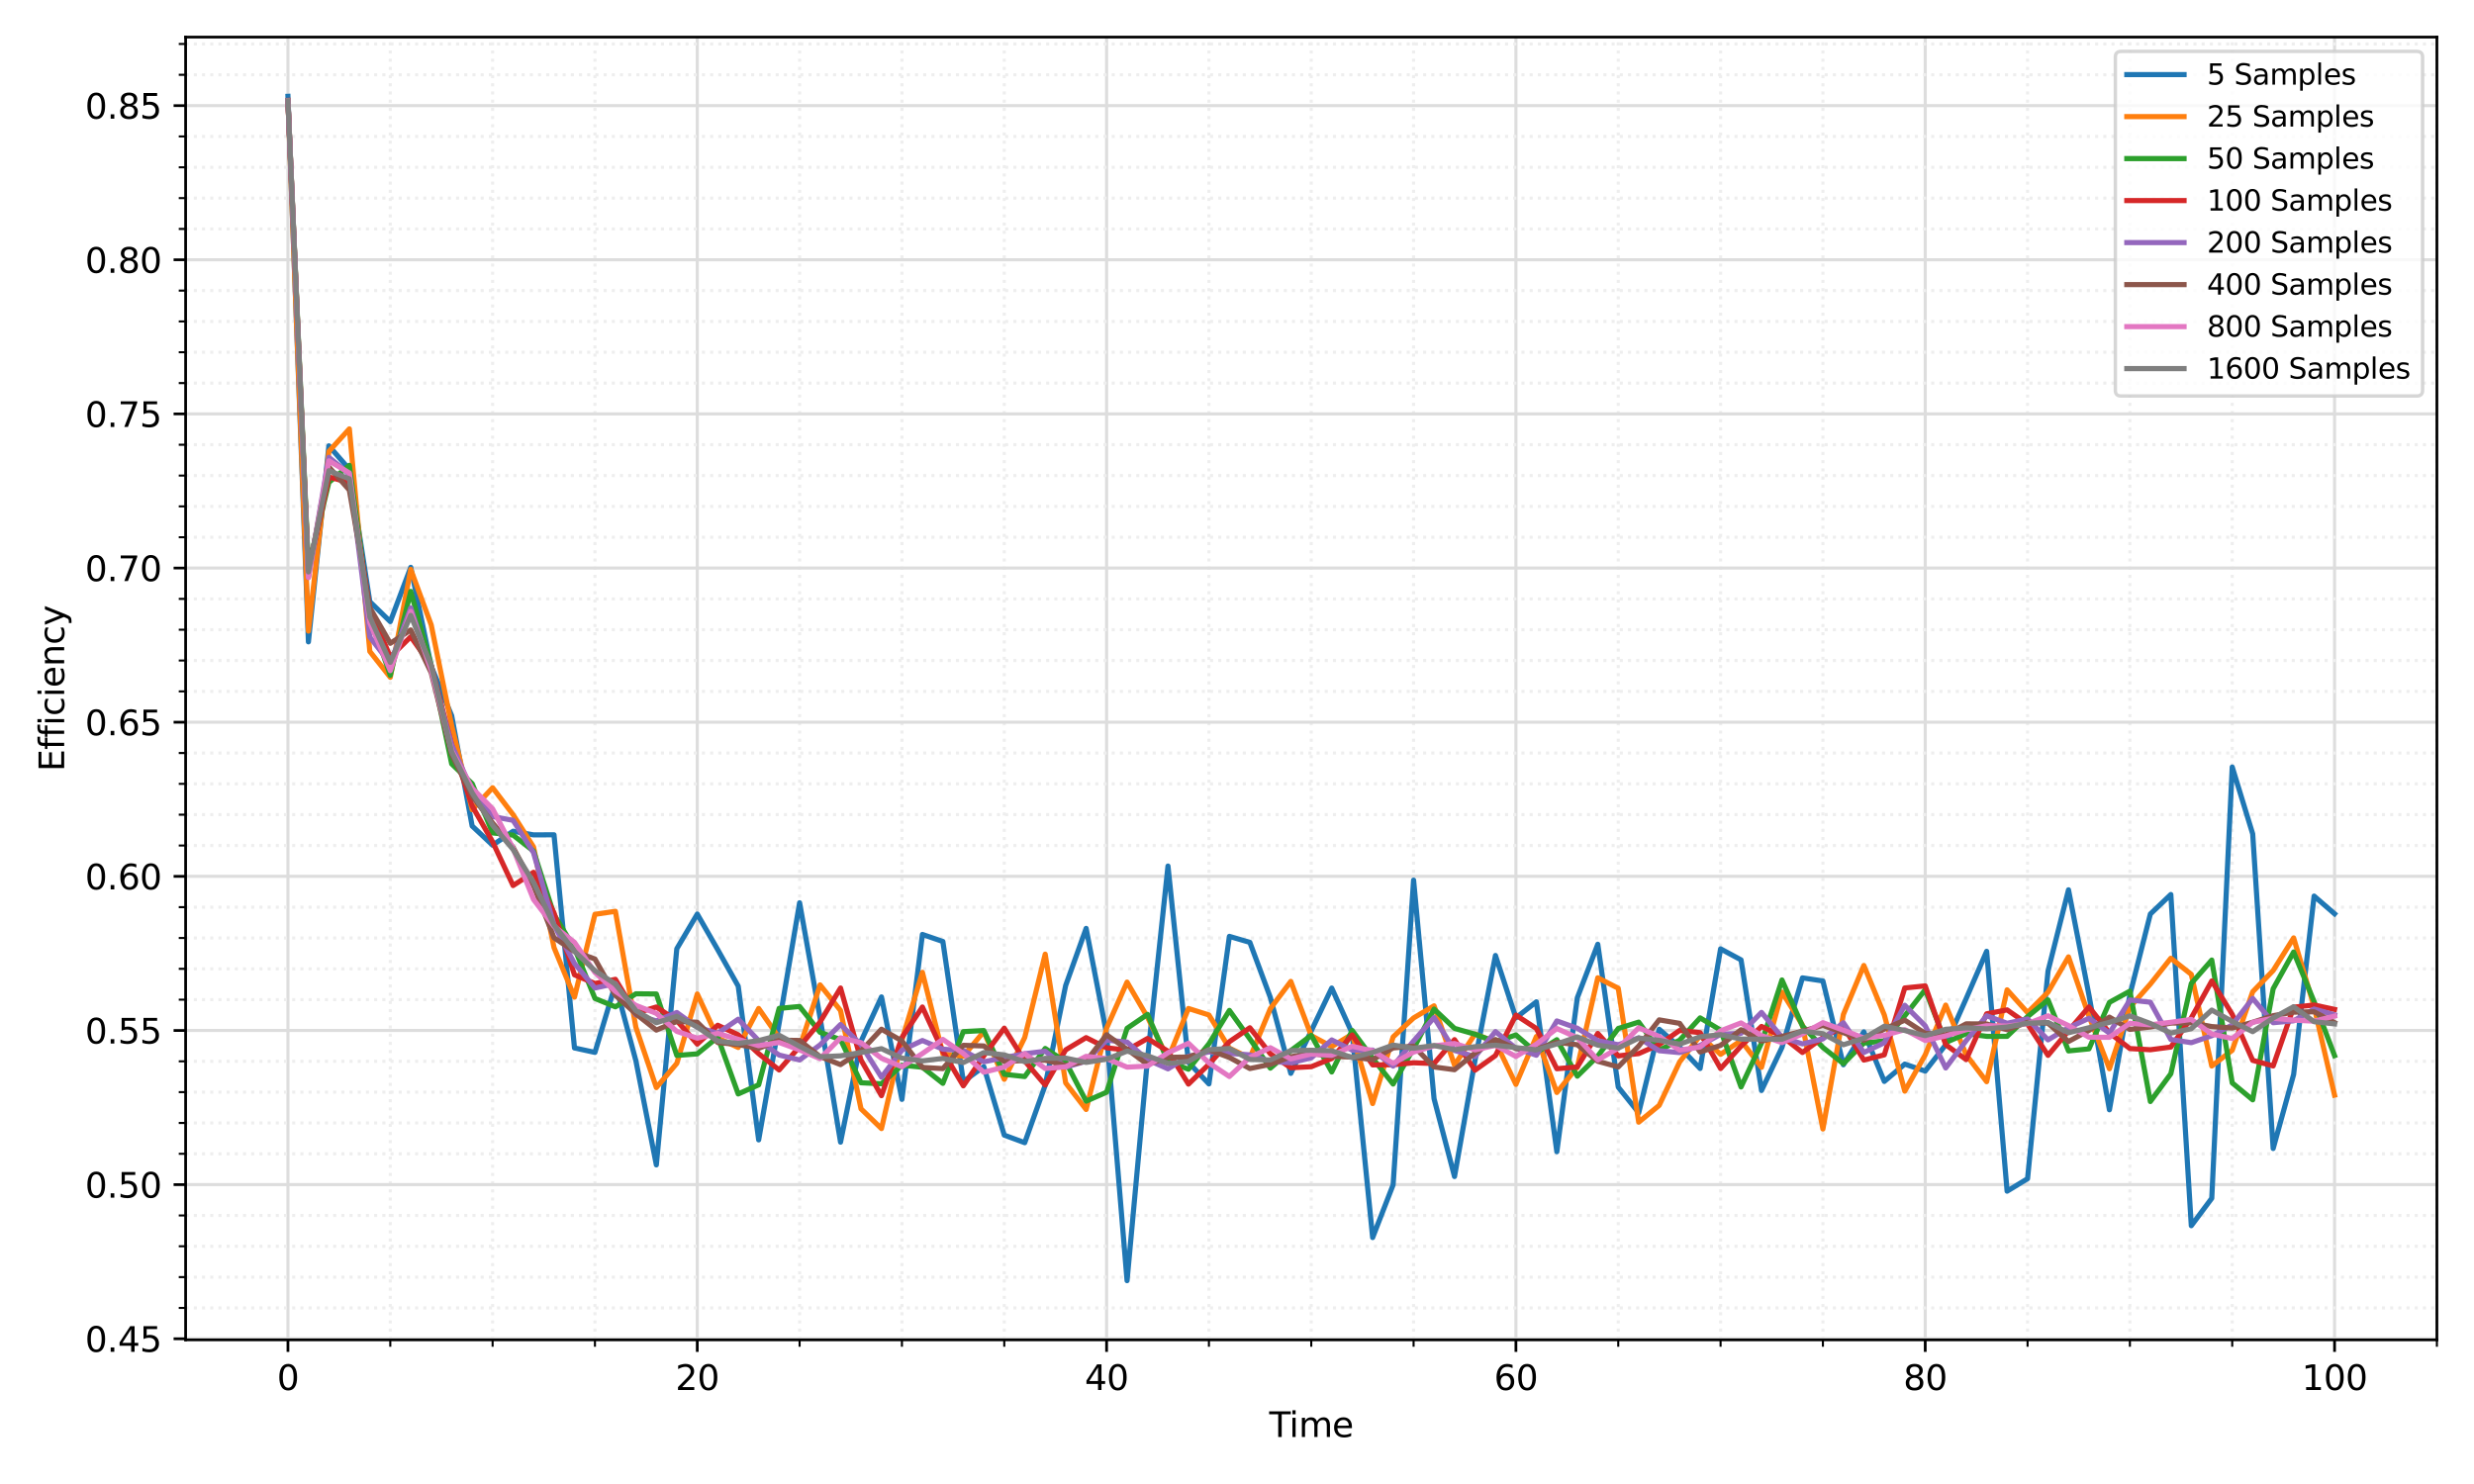 <?xml version="1.0" encoding="utf-8" standalone="no"?>
<!DOCTYPE svg PUBLIC "-//W3C//DTD SVG 1.1//EN"
  "http://www.w3.org/Graphics/SVG/1.1/DTD/svg11.dtd">
<svg xmlns:xlink="http://www.w3.org/1999/xlink" width="720pt" height="432pt" viewBox="0 0 720 432" xmlns="http://www.w3.org/2000/svg" version="1.1">
 <defs>
  <style type="text/css">*{stroke-linejoin: round; stroke-linecap: butt}</style>
 </defs>
 <g id="figure_1">
  <g id="patch_1">
   <path d="M 0 432 
L 720 432 
L 720 0 
L 0 0 
z
" style="fill: #ffffff"/>
  </g>
  <g id="axes_1">
   <g id="patch_2">
    <path d="M 54.02 390.04 
L 709.2 390.04 
L 709.2 10.8 
L 54.02 10.8 
z
" style="fill: #ffffff"/>
   </g>
   <g id="matplotlib.axis_1">
    <g id="xtick_1">
     <g id="line2d_1">
      <path d="M 83.801 390.04 
L 83.801 10.8 
" clip-path="url(#pd73aa0906c)" style="fill: none; stroke: #dddddd; stroke-width: 0.9; stroke-linecap: square"/>
     </g>
     <g id="line2d_2">
      <defs>
       <path id="mf85a666d50" d="M 0 0 
L 0 3.5 
" style="stroke: #000000; stroke-width: 0.8"/>
      </defs>
      <g>
       <use xlink:href="#mf85a666d50" x="83.801" y="390.04" style="stroke: #000000; stroke-width: 0.8"/>
      </g>
     </g>
     <g id="text_1">
      <!-- 0 -->
      <g transform="translate(80.62 404.638) scale(0.1 -0.1)">
       <defs>
        <path id="DejaVuSans-30" d="M 2034 4250 
Q 1547 4250 1301 3770 
Q 1056 3291 1056 2328 
Q 1056 1369 1301 889 
Q 1547 409 2034 409 
Q 2525 409 2770 889 
Q 3016 1369 3016 2328 
Q 3016 3291 2770 3770 
Q 2525 4250 2034 4250 
z
M 2034 4750 
Q 2819 4750 3233 4129 
Q 3647 3509 3647 2328 
Q 3647 1150 3233 529 
Q 2819 -91 2034 -91 
Q 1250 -91 836 529 
Q 422 1150 422 2328 
Q 422 3509 836 4129 
Q 1250 4750 2034 4750 
z
" transform="scale(0.016)"/>
       </defs>
       <use xlink:href="#DejaVuSans-30"/>
      </g>
     </g>
    </g>
    <g id="xtick_2">
     <g id="line2d_3">
      <path d="M 202.925 390.04 
L 202.925 10.8 
" clip-path="url(#pd73aa0906c)" style="fill: none; stroke: #dddddd; stroke-width: 0.9; stroke-linecap: square"/>
     </g>
     <g id="line2d_4">
      <g>
       <use xlink:href="#mf85a666d50" x="202.925" y="390.04" style="stroke: #000000; stroke-width: 0.8"/>
      </g>
     </g>
     <g id="text_2">
      <!-- 20 -->
      <g transform="translate(196.562 404.638) scale(0.1 -0.1)">
       <defs>
        <path id="DejaVuSans-32" d="M 1228 531 
L 3431 531 
L 3431 0 
L 469 0 
L 469 531 
Q 828 903 1448 1529 
Q 2069 2156 2228 2338 
Q 2531 2678 2651 2914 
Q 2772 3150 2772 3378 
Q 2772 3750 2511 3984 
Q 2250 4219 1831 4219 
Q 1534 4219 1204 4116 
Q 875 4013 500 3803 
L 500 4441 
Q 881 4594 1212 4672 
Q 1544 4750 1819 4750 
Q 2544 4750 2975 4387 
Q 3406 4025 3406 3419 
Q 3406 3131 3298 2873 
Q 3191 2616 2906 2266 
Q 2828 2175 2409 1742 
Q 1991 1309 1228 531 
z
" transform="scale(0.016)"/>
       </defs>
       <use xlink:href="#DejaVuSans-32"/>
       <use xlink:href="#DejaVuSans-30" x="63.623"/>
      </g>
     </g>
    </g>
    <g id="xtick_3">
     <g id="line2d_5">
      <path d="M 322.048 390.04 
L 322.048 10.8 
" clip-path="url(#pd73aa0906c)" style="fill: none; stroke: #dddddd; stroke-width: 0.9; stroke-linecap: square"/>
     </g>
     <g id="line2d_6">
      <g>
       <use xlink:href="#mf85a666d50" x="322.048" y="390.04" style="stroke: #000000; stroke-width: 0.8"/>
      </g>
     </g>
     <g id="text_3">
      <!-- 40 -->
      <g transform="translate(315.686 404.638) scale(0.1 -0.1)">
       <defs>
        <path id="DejaVuSans-34" d="M 2419 4116 
L 825 1625 
L 2419 1625 
L 2419 4116 
z
M 2253 4666 
L 3047 4666 
L 3047 1625 
L 3713 1625 
L 3713 1100 
L 3047 1100 
L 3047 0 
L 2419 0 
L 2419 1100 
L 313 1100 
L 313 1709 
L 2253 4666 
z
" transform="scale(0.016)"/>
       </defs>
       <use xlink:href="#DejaVuSans-34"/>
       <use xlink:href="#DejaVuSans-30" x="63.623"/>
      </g>
     </g>
    </g>
    <g id="xtick_4">
     <g id="line2d_7">
      <path d="M 441.172 390.04 
L 441.172 10.8 
" clip-path="url(#pd73aa0906c)" style="fill: none; stroke: #dddddd; stroke-width: 0.9; stroke-linecap: square"/>
     </g>
     <g id="line2d_8">
      <g>
       <use xlink:href="#mf85a666d50" x="441.172" y="390.04" style="stroke: #000000; stroke-width: 0.8"/>
      </g>
     </g>
     <g id="text_4">
      <!-- 60 -->
      <g transform="translate(434.809 404.638) scale(0.1 -0.1)">
       <defs>
        <path id="DejaVuSans-36" d="M 2113 2584 
Q 1688 2584 1439 2293 
Q 1191 2003 1191 1497 
Q 1191 994 1439 701 
Q 1688 409 2113 409 
Q 2538 409 2786 701 
Q 3034 994 3034 1497 
Q 3034 2003 2786 2293 
Q 2538 2584 2113 2584 
z
M 3366 4563 
L 3366 3988 
Q 3128 4100 2886 4159 
Q 2644 4219 2406 4219 
Q 1781 4219 1451 3797 
Q 1122 3375 1075 2522 
Q 1259 2794 1537 2939 
Q 1816 3084 2150 3084 
Q 2853 3084 3261 2657 
Q 3669 2231 3669 1497 
Q 3669 778 3244 343 
Q 2819 -91 2113 -91 
Q 1303 -91 875 529 
Q 447 1150 447 2328 
Q 447 3434 972 4092 
Q 1497 4750 2381 4750 
Q 2619 4750 2861 4703 
Q 3103 4656 3366 4563 
z
" transform="scale(0.016)"/>
       </defs>
       <use xlink:href="#DejaVuSans-36"/>
       <use xlink:href="#DejaVuSans-30" x="63.623"/>
      </g>
     </g>
    </g>
    <g id="xtick_5">
     <g id="line2d_9">
      <path d="M 560.295 390.04 
L 560.295 10.8 
" clip-path="url(#pd73aa0906c)" style="fill: none; stroke: #dddddd; stroke-width: 0.9; stroke-linecap: square"/>
     </g>
     <g id="line2d_10">
      <g>
       <use xlink:href="#mf85a666d50" x="560.295" y="390.04" style="stroke: #000000; stroke-width: 0.8"/>
      </g>
     </g>
     <g id="text_5">
      <!-- 80 -->
      <g transform="translate(553.933 404.638) scale(0.1 -0.1)">
       <defs>
        <path id="DejaVuSans-38" d="M 2034 2216 
Q 1584 2216 1326 1975 
Q 1069 1734 1069 1313 
Q 1069 891 1326 650 
Q 1584 409 2034 409 
Q 2484 409 2743 651 
Q 3003 894 3003 1313 
Q 3003 1734 2745 1975 
Q 2488 2216 2034 2216 
z
M 1403 2484 
Q 997 2584 770 2862 
Q 544 3141 544 3541 
Q 544 4100 942 4425 
Q 1341 4750 2034 4750 
Q 2731 4750 3128 4425 
Q 3525 4100 3525 3541 
Q 3525 3141 3298 2862 
Q 3072 2584 2669 2484 
Q 3125 2378 3379 2068 
Q 3634 1759 3634 1313 
Q 3634 634 3220 271 
Q 2806 -91 2034 -91 
Q 1263 -91 848 271 
Q 434 634 434 1313 
Q 434 1759 690 2068 
Q 947 2378 1403 2484 
z
M 1172 3481 
Q 1172 3119 1398 2916 
Q 1625 2713 2034 2713 
Q 2441 2713 2670 2916 
Q 2900 3119 2900 3481 
Q 2900 3844 2670 4047 
Q 2441 4250 2034 4250 
Q 1625 4250 1398 4047 
Q 1172 3844 1172 3481 
z
" transform="scale(0.016)"/>
       </defs>
       <use xlink:href="#DejaVuSans-38"/>
       <use xlink:href="#DejaVuSans-30" x="63.623"/>
      </g>
     </g>
    </g>
    <g id="xtick_6">
     <g id="line2d_11">
      <path d="M 679.419 390.04 
L 679.419 10.8 
" clip-path="url(#pd73aa0906c)" style="fill: none; stroke: #dddddd; stroke-width: 0.9; stroke-linecap: square"/>
     </g>
     <g id="line2d_12">
      <g>
       <use xlink:href="#mf85a666d50" x="679.419" y="390.04" style="stroke: #000000; stroke-width: 0.8"/>
      </g>
     </g>
     <g id="text_6">
      <!-- 100 -->
      <g transform="translate(669.875 404.638) scale(0.1 -0.1)">
       <defs>
        <path id="DejaVuSans-31" d="M 794 531 
L 1825 531 
L 1825 4091 
L 703 3866 
L 703 4441 
L 1819 4666 
L 2450 4666 
L 2450 531 
L 3481 531 
L 3481 0 
L 794 0 
L 794 531 
z
" transform="scale(0.016)"/>
       </defs>
       <use xlink:href="#DejaVuSans-31"/>
       <use xlink:href="#DejaVuSans-30" x="63.623"/>
       <use xlink:href="#DejaVuSans-30" x="127.246"/>
      </g>
     </g>
    </g>
    <g id="xtick_7">
     <g id="line2d_13">
      <path d="M 113.582 390.04 
L 113.582 10.8 
" clip-path="url(#pd73aa0906c)" style="fill: none; stroke-dasharray: 0.9,1.485; stroke-dashoffset: 0; stroke: #eeeeee; stroke-width: 0.9"/>
     </g>
     <g id="line2d_14">
      <defs>
       <path id="m55ce435b1d" d="M 0 0 
L 0 2 
" style="stroke: #000000; stroke-width: 0.6"/>
      </defs>
      <g>
       <use xlink:href="#m55ce435b1d" x="113.582" y="390.04" style="stroke: #000000; stroke-width: 0.6"/>
      </g>
     </g>
    </g>
    <g id="xtick_8">
     <g id="line2d_15">
      <path d="M 143.363 390.04 
L 143.363 10.8 
" clip-path="url(#pd73aa0906c)" style="fill: none; stroke-dasharray: 0.9,1.485; stroke-dashoffset: 0; stroke: #eeeeee; stroke-width: 0.9"/>
     </g>
     <g id="line2d_16">
      <g>
       <use xlink:href="#m55ce435b1d" x="143.363" y="390.04" style="stroke: #000000; stroke-width: 0.6"/>
      </g>
     </g>
    </g>
    <g id="xtick_9">
     <g id="line2d_17">
      <path d="M 173.144 390.04 
L 173.144 10.8 
" clip-path="url(#pd73aa0906c)" style="fill: none; stroke-dasharray: 0.9,1.485; stroke-dashoffset: 0; stroke: #eeeeee; stroke-width: 0.9"/>
     </g>
     <g id="line2d_18">
      <g>
       <use xlink:href="#m55ce435b1d" x="173.144" y="390.04" style="stroke: #000000; stroke-width: 0.6"/>
      </g>
     </g>
    </g>
    <g id="xtick_10">
     <g id="line2d_19">
      <path d="M 232.705 390.04 
L 232.705 10.8 
" clip-path="url(#pd73aa0906c)" style="fill: none; stroke-dasharray: 0.9,1.485; stroke-dashoffset: 0; stroke: #eeeeee; stroke-width: 0.9"/>
     </g>
     <g id="line2d_20">
      <g>
       <use xlink:href="#m55ce435b1d" x="232.705" y="390.04" style="stroke: #000000; stroke-width: 0.6"/>
      </g>
     </g>
    </g>
    <g id="xtick_11">
     <g id="line2d_21">
      <path d="M 262.486 390.04 
L 262.486 10.8 
" clip-path="url(#pd73aa0906c)" style="fill: none; stroke-dasharray: 0.9,1.485; stroke-dashoffset: 0; stroke: #eeeeee; stroke-width: 0.9"/>
     </g>
     <g id="line2d_22">
      <g>
       <use xlink:href="#m55ce435b1d" x="262.486" y="390.04" style="stroke: #000000; stroke-width: 0.6"/>
      </g>
     </g>
    </g>
    <g id="xtick_12">
     <g id="line2d_23">
      <path d="M 292.267 390.04 
L 292.267 10.8 
" clip-path="url(#pd73aa0906c)" style="fill: none; stroke-dasharray: 0.9,1.485; stroke-dashoffset: 0; stroke: #eeeeee; stroke-width: 0.9"/>
     </g>
     <g id="line2d_24">
      <g>
       <use xlink:href="#m55ce435b1d" x="292.267" y="390.04" style="stroke: #000000; stroke-width: 0.6"/>
      </g>
     </g>
    </g>
    <g id="xtick_13">
     <g id="line2d_25">
      <path d="M 351.829 390.04 
L 351.829 10.8 
" clip-path="url(#pd73aa0906c)" style="fill: none; stroke-dasharray: 0.9,1.485; stroke-dashoffset: 0; stroke: #eeeeee; stroke-width: 0.9"/>
     </g>
     <g id="line2d_26">
      <g>
       <use xlink:href="#m55ce435b1d" x="351.829" y="390.04" style="stroke: #000000; stroke-width: 0.6"/>
      </g>
     </g>
    </g>
    <g id="xtick_14">
     <g id="line2d_27">
      <path d="M 381.61 390.04 
L 381.61 10.8 
" clip-path="url(#pd73aa0906c)" style="fill: none; stroke-dasharray: 0.9,1.485; stroke-dashoffset: 0; stroke: #eeeeee; stroke-width: 0.9"/>
     </g>
     <g id="line2d_28">
      <g>
       <use xlink:href="#m55ce435b1d" x="381.61" y="390.04" style="stroke: #000000; stroke-width: 0.6"/>
      </g>
     </g>
    </g>
    <g id="xtick_15">
     <g id="line2d_29">
      <path d="M 411.391 390.04 
L 411.391 10.8 
" clip-path="url(#pd73aa0906c)" style="fill: none; stroke-dasharray: 0.9,1.485; stroke-dashoffset: 0; stroke: #eeeeee; stroke-width: 0.9"/>
     </g>
     <g id="line2d_30">
      <g>
       <use xlink:href="#m55ce435b1d" x="411.391" y="390.04" style="stroke: #000000; stroke-width: 0.6"/>
      </g>
     </g>
    </g>
    <g id="xtick_16">
     <g id="line2d_31">
      <path d="M 470.953 390.04 
L 470.953 10.8 
" clip-path="url(#pd73aa0906c)" style="fill: none; stroke-dasharray: 0.9,1.485; stroke-dashoffset: 0; stroke: #eeeeee; stroke-width: 0.9"/>
     </g>
     <g id="line2d_32">
      <g>
       <use xlink:href="#m55ce435b1d" x="470.953" y="390.04" style="stroke: #000000; stroke-width: 0.6"/>
      </g>
     </g>
    </g>
    <g id="xtick_17">
     <g id="line2d_33">
      <path d="M 500.734 390.04 
L 500.734 10.8 
" clip-path="url(#pd73aa0906c)" style="fill: none; stroke-dasharray: 0.9,1.485; stroke-dashoffset: 0; stroke: #eeeeee; stroke-width: 0.9"/>
     </g>
     <g id="line2d_34">
      <g>
       <use xlink:href="#m55ce435b1d" x="500.734" y="390.04" style="stroke: #000000; stroke-width: 0.6"/>
      </g>
     </g>
    </g>
    <g id="xtick_18">
     <g id="line2d_35">
      <path d="M 530.515 390.04 
L 530.515 10.8 
" clip-path="url(#pd73aa0906c)" style="fill: none; stroke-dasharray: 0.9,1.485; stroke-dashoffset: 0; stroke: #eeeeee; stroke-width: 0.9"/>
     </g>
     <g id="line2d_36">
      <g>
       <use xlink:href="#m55ce435b1d" x="530.515" y="390.04" style="stroke: #000000; stroke-width: 0.6"/>
      </g>
     </g>
    </g>
    <g id="xtick_19">
     <g id="line2d_37">
      <path d="M 590.076 390.04 
L 590.076 10.8 
" clip-path="url(#pd73aa0906c)" style="fill: none; stroke-dasharray: 0.9,1.485; stroke-dashoffset: 0; stroke: #eeeeee; stroke-width: 0.9"/>
     </g>
     <g id="line2d_38">
      <g>
       <use xlink:href="#m55ce435b1d" x="590.076" y="390.04" style="stroke: #000000; stroke-width: 0.6"/>
      </g>
     </g>
    </g>
    <g id="xtick_20">
     <g id="line2d_39">
      <path d="M 619.857 390.04 
L 619.857 10.8 
" clip-path="url(#pd73aa0906c)" style="fill: none; stroke-dasharray: 0.9,1.485; stroke-dashoffset: 0; stroke: #eeeeee; stroke-width: 0.9"/>
     </g>
     <g id="line2d_40">
      <g>
       <use xlink:href="#m55ce435b1d" x="619.857" y="390.04" style="stroke: #000000; stroke-width: 0.6"/>
      </g>
     </g>
    </g>
    <g id="xtick_21">
     <g id="line2d_41">
      <path d="M 649.638 390.04 
L 649.638 10.8 
" clip-path="url(#pd73aa0906c)" style="fill: none; stroke-dasharray: 0.9,1.485; stroke-dashoffset: 0; stroke: #eeeeee; stroke-width: 0.9"/>
     </g>
     <g id="line2d_42">
      <g>
       <use xlink:href="#m55ce435b1d" x="649.638" y="390.04" style="stroke: #000000; stroke-width: 0.6"/>
      </g>
     </g>
    </g>
    <g id="xtick_22">
     <g id="line2d_43">
      <path d="M 709.2 390.04 
L 709.2 10.8 
" clip-path="url(#pd73aa0906c)" style="fill: none; stroke-dasharray: 0.9,1.485; stroke-dashoffset: 0; stroke: #eeeeee; stroke-width: 0.9"/>
     </g>
     <g id="line2d_44">
      <g>
       <use xlink:href="#m55ce435b1d" x="709.2" y="390.04" style="stroke: #000000; stroke-width: 0.6"/>
      </g>
     </g>
    </g>
    <g id="text_7">
     <!-- Time -->
     <g transform="translate(369.376 418.317) scale(0.1 -0.1)">
      <defs>
       <path id="DejaVuSans-54" d="M -19 4666 
L 3928 4666 
L 3928 4134 
L 2272 4134 
L 2272 0 
L 1638 0 
L 1638 4134 
L -19 4134 
L -19 4666 
z
" transform="scale(0.016)"/>
       <path id="DejaVuSans-69" d="M 603 3500 
L 1178 3500 
L 1178 0 
L 603 0 
L 603 3500 
z
M 603 4863 
L 1178 4863 
L 1178 4134 
L 603 4134 
L 603 4863 
z
" transform="scale(0.016)"/>
       <path id="DejaVuSans-6d" d="M 3328 2828 
Q 3544 3216 3844 3400 
Q 4144 3584 4550 3584 
Q 5097 3584 5394 3201 
Q 5691 2819 5691 2113 
L 5691 0 
L 5113 0 
L 5113 2094 
Q 5113 2597 4934 2840 
Q 4756 3084 4391 3084 
Q 3944 3084 3684 2787 
Q 3425 2491 3425 1978 
L 3425 0 
L 2847 0 
L 2847 2094 
Q 2847 2600 2669 2842 
Q 2491 3084 2119 3084 
Q 1678 3084 1418 2786 
Q 1159 2488 1159 1978 
L 1159 0 
L 581 0 
L 581 3500 
L 1159 3500 
L 1159 2956 
Q 1356 3278 1631 3431 
Q 1906 3584 2284 3584 
Q 2666 3584 2933 3390 
Q 3200 3197 3328 2828 
z
" transform="scale(0.016)"/>
       <path id="DejaVuSans-65" d="M 3597 1894 
L 3597 1613 
L 953 1613 
Q 991 1019 1311 708 
Q 1631 397 2203 397 
Q 2534 397 2845 478 
Q 3156 559 3463 722 
L 3463 178 
Q 3153 47 2828 -22 
Q 2503 -91 2169 -91 
Q 1331 -91 842 396 
Q 353 884 353 1716 
Q 353 2575 817 3079 
Q 1281 3584 2069 3584 
Q 2775 3584 3186 3129 
Q 3597 2675 3597 1894 
z
M 3022 2063 
Q 3016 2534 2758 2815 
Q 2500 3097 2075 3097 
Q 1594 3097 1305 2825 
Q 1016 2553 972 2059 
L 3022 2063 
z
" transform="scale(0.016)"/>
      </defs>
      <use xlink:href="#DejaVuSans-54"/>
      <use xlink:href="#DejaVuSans-69" x="57.959"/>
      <use xlink:href="#DejaVuSans-6d" x="85.742"/>
      <use xlink:href="#DejaVuSans-65" x="183.154"/>
     </g>
    </g>
   </g>
   <g id="matplotlib.axis_2">
    <g id="ytick_1">
     <g id="line2d_45">
      <path d="M 54.02 389.72 
L 709.2 389.72 
" clip-path="url(#pd73aa0906c)" style="fill: none; stroke: #dddddd; stroke-width: 0.9; stroke-linecap: square"/>
     </g>
     <g id="line2d_46">
      <defs>
       <path id="mf6874d648c" d="M 0 0 
L -3.5 0 
" style="stroke: #000000; stroke-width: 0.8"/>
      </defs>
      <g>
       <use xlink:href="#mf6874d648c" x="54.02" y="389.72" style="stroke: #000000; stroke-width: 0.8"/>
      </g>
     </g>
     <g id="text_8">
      <!-- 0.45 -->
      <g transform="translate(24.754 393.519) scale(0.1 -0.1)">
       <defs>
        <path id="DejaVuSans-2e" d="M 684 794 
L 1344 794 
L 1344 0 
L 684 0 
L 684 794 
z
" transform="scale(0.016)"/>
        <path id="DejaVuSans-35" d="M 691 4666 
L 3169 4666 
L 3169 4134 
L 1269 4134 
L 1269 2991 
Q 1406 3038 1543 3061 
Q 1681 3084 1819 3084 
Q 2600 3084 3056 2656 
Q 3513 2228 3513 1497 
Q 3513 744 3044 326 
Q 2575 -91 1722 -91 
Q 1428 -91 1123 -41 
Q 819 9 494 109 
L 494 744 
Q 775 591 1075 516 
Q 1375 441 1709 441 
Q 2250 441 2565 725 
Q 2881 1009 2881 1497 
Q 2881 1984 2565 2268 
Q 2250 2553 1709 2553 
Q 1456 2553 1204 2497 
Q 953 2441 691 2322 
L 691 4666 
z
" transform="scale(0.016)"/>
       </defs>
       <use xlink:href="#DejaVuSans-30"/>
       <use xlink:href="#DejaVuSans-2e" x="63.623"/>
       <use xlink:href="#DejaVuSans-34" x="95.41"/>
       <use xlink:href="#DejaVuSans-35" x="159.033"/>
      </g>
     </g>
    </g>
    <g id="ytick_2">
     <g id="line2d_47">
      <path d="M 54.02 344.848 
L 709.2 344.848 
" clip-path="url(#pd73aa0906c)" style="fill: none; stroke: #dddddd; stroke-width: 0.9; stroke-linecap: square"/>
     </g>
     <g id="line2d_48">
      <g>
       <use xlink:href="#mf6874d648c" x="54.02" y="344.848" style="stroke: #000000; stroke-width: 0.8"/>
      </g>
     </g>
     <g id="text_9">
      <!-- 0.50 -->
      <g transform="translate(24.754 348.647) scale(0.1 -0.1)">
       <use xlink:href="#DejaVuSans-30"/>
       <use xlink:href="#DejaVuSans-2e" x="63.623"/>
       <use xlink:href="#DejaVuSans-35" x="95.41"/>
       <use xlink:href="#DejaVuSans-30" x="159.033"/>
      </g>
     </g>
    </g>
    <g id="ytick_3">
     <g id="line2d_49">
      <path d="M 54.02 299.977 
L 709.2 299.977 
" clip-path="url(#pd73aa0906c)" style="fill: none; stroke: #dddddd; stroke-width: 0.9; stroke-linecap: square"/>
     </g>
     <g id="line2d_50">
      <g>
       <use xlink:href="#mf6874d648c" x="54.02" y="299.977" style="stroke: #000000; stroke-width: 0.8"/>
      </g>
     </g>
     <g id="text_10">
      <!-- 0.55 -->
      <g transform="translate(24.754 303.776) scale(0.1 -0.1)">
       <use xlink:href="#DejaVuSans-30"/>
       <use xlink:href="#DejaVuSans-2e" x="63.623"/>
       <use xlink:href="#DejaVuSans-35" x="95.41"/>
       <use xlink:href="#DejaVuSans-35" x="159.033"/>
      </g>
     </g>
    </g>
    <g id="ytick_4">
     <g id="line2d_51">
      <path d="M 54.02 255.105 
L 709.2 255.105 
" clip-path="url(#pd73aa0906c)" style="fill: none; stroke: #dddddd; stroke-width: 0.9; stroke-linecap: square"/>
     </g>
     <g id="line2d_52">
      <g>
       <use xlink:href="#mf6874d648c" x="54.02" y="255.105" style="stroke: #000000; stroke-width: 0.8"/>
      </g>
     </g>
     <g id="text_11">
      <!-- 0.60 -->
      <g transform="translate(24.754 258.904) scale(0.1 -0.1)">
       <use xlink:href="#DejaVuSans-30"/>
       <use xlink:href="#DejaVuSans-2e" x="63.623"/>
       <use xlink:href="#DejaVuSans-36" x="95.41"/>
       <use xlink:href="#DejaVuSans-30" x="159.033"/>
      </g>
     </g>
    </g>
    <g id="ytick_5">
     <g id="line2d_53">
      <path d="M 54.02 210.233 
L 709.2 210.233 
" clip-path="url(#pd73aa0906c)" style="fill: none; stroke: #dddddd; stroke-width: 0.9; stroke-linecap: square"/>
     </g>
     <g id="line2d_54">
      <g>
       <use xlink:href="#mf6874d648c" x="54.02" y="210.233" style="stroke: #000000; stroke-width: 0.8"/>
      </g>
     </g>
     <g id="text_12">
      <!-- 0.65 -->
      <g transform="translate(24.754 214.033) scale(0.1 -0.1)">
       <use xlink:href="#DejaVuSans-30"/>
       <use xlink:href="#DejaVuSans-2e" x="63.623"/>
       <use xlink:href="#DejaVuSans-36" x="95.41"/>
       <use xlink:href="#DejaVuSans-35" x="159.033"/>
      </g>
     </g>
    </g>
    <g id="ytick_6">
     <g id="line2d_55">
      <path d="M 54.02 165.362 
L 709.2 165.362 
" clip-path="url(#pd73aa0906c)" style="fill: none; stroke: #dddddd; stroke-width: 0.9; stroke-linecap: square"/>
     </g>
     <g id="line2d_56">
      <g>
       <use xlink:href="#mf6874d648c" x="54.02" y="165.362" style="stroke: #000000; stroke-width: 0.8"/>
      </g>
     </g>
     <g id="text_13">
      <!-- 0.70 -->
      <g transform="translate(24.754 169.161) scale(0.1 -0.1)">
       <defs>
        <path id="DejaVuSans-37" d="M 525 4666 
L 3525 4666 
L 3525 4397 
L 1831 0 
L 1172 0 
L 2766 4134 
L 525 4134 
L 525 4666 
z
" transform="scale(0.016)"/>
       </defs>
       <use xlink:href="#DejaVuSans-30"/>
       <use xlink:href="#DejaVuSans-2e" x="63.623"/>
       <use xlink:href="#DejaVuSans-37" x="95.41"/>
       <use xlink:href="#DejaVuSans-30" x="159.033"/>
      </g>
     </g>
    </g>
    <g id="ytick_7">
     <g id="line2d_57">
      <path d="M 54.02 120.49 
L 709.2 120.49 
" clip-path="url(#pd73aa0906c)" style="fill: none; stroke: #dddddd; stroke-width: 0.9; stroke-linecap: square"/>
     </g>
     <g id="line2d_58">
      <g>
       <use xlink:href="#mf6874d648c" x="54.02" y="120.49" style="stroke: #000000; stroke-width: 0.8"/>
      </g>
     </g>
     <g id="text_14">
      <!-- 0.75 -->
      <g transform="translate(24.754 124.289) scale(0.1 -0.1)">
       <use xlink:href="#DejaVuSans-30"/>
       <use xlink:href="#DejaVuSans-2e" x="63.623"/>
       <use xlink:href="#DejaVuSans-37" x="95.41"/>
       <use xlink:href="#DejaVuSans-35" x="159.033"/>
      </g>
     </g>
    </g>
    <g id="ytick_8">
     <g id="line2d_59">
      <path d="M 54.02 75.618 
L 709.2 75.618 
" clip-path="url(#pd73aa0906c)" style="fill: none; stroke: #dddddd; stroke-width: 0.9; stroke-linecap: square"/>
     </g>
     <g id="line2d_60">
      <g>
       <use xlink:href="#mf6874d648c" x="54.02" y="75.618" style="stroke: #000000; stroke-width: 0.8"/>
      </g>
     </g>
     <g id="text_15">
      <!-- 0.80 -->
      <g transform="translate(24.754 79.418) scale(0.1 -0.1)">
       <use xlink:href="#DejaVuSans-30"/>
       <use xlink:href="#DejaVuSans-2e" x="63.623"/>
       <use xlink:href="#DejaVuSans-38" x="95.41"/>
       <use xlink:href="#DejaVuSans-30" x="159.033"/>
      </g>
     </g>
    </g>
    <g id="ytick_9">
     <g id="line2d_61">
      <path d="M 54.02 30.747 
L 709.2 30.747 
" clip-path="url(#pd73aa0906c)" style="fill: none; stroke: #dddddd; stroke-width: 0.9; stroke-linecap: square"/>
     </g>
     <g id="line2d_62">
      <g>
       <use xlink:href="#mf6874d648c" x="54.02" y="30.747" style="stroke: #000000; stroke-width: 0.8"/>
      </g>
     </g>
     <g id="text_16">
      <!-- 0.85 -->
      <g transform="translate(24.754 34.546) scale(0.1 -0.1)">
       <use xlink:href="#DejaVuSans-30"/>
       <use xlink:href="#DejaVuSans-2e" x="63.623"/>
       <use xlink:href="#DejaVuSans-38" x="95.41"/>
       <use xlink:href="#DejaVuSans-35" x="159.033"/>
      </g>
     </g>
    </g>
    <g id="ytick_10">
     <g id="line2d_63">
      <path d="M 54.02 380.746 
L 709.2 380.746 
" clip-path="url(#pd73aa0906c)" style="fill: none; stroke-dasharray: 0.9,1.485; stroke-dashoffset: 0; stroke: #eeeeee; stroke-width: 0.9"/>
     </g>
     <g id="line2d_64">
      <defs>
       <path id="m3cf13770ef" d="M 0 0 
L -2 0 
" style="stroke: #000000; stroke-width: 0.6"/>
      </defs>
      <g>
       <use xlink:href="#m3cf13770ef" x="54.02" y="380.746" style="stroke: #000000; stroke-width: 0.6"/>
      </g>
     </g>
    </g>
    <g id="ytick_11">
     <g id="line2d_65">
      <path d="M 54.02 371.771 
L 709.2 371.771 
" clip-path="url(#pd73aa0906c)" style="fill: none; stroke-dasharray: 0.9,1.485; stroke-dashoffset: 0; stroke: #eeeeee; stroke-width: 0.9"/>
     </g>
     <g id="line2d_66">
      <g>
       <use xlink:href="#m3cf13770ef" x="54.02" y="371.771" style="stroke: #000000; stroke-width: 0.6"/>
      </g>
     </g>
    </g>
    <g id="ytick_12">
     <g id="line2d_67">
      <path d="M 54.02 362.797 
L 709.2 362.797 
" clip-path="url(#pd73aa0906c)" style="fill: none; stroke-dasharray: 0.9,1.485; stroke-dashoffset: 0; stroke: #eeeeee; stroke-width: 0.9"/>
     </g>
     <g id="line2d_68">
      <g>
       <use xlink:href="#m3cf13770ef" x="54.02" y="362.797" style="stroke: #000000; stroke-width: 0.6"/>
      </g>
     </g>
    </g>
    <g id="ytick_13">
     <g id="line2d_69">
      <path d="M 54.02 353.823 
L 709.2 353.823 
" clip-path="url(#pd73aa0906c)" style="fill: none; stroke-dasharray: 0.9,1.485; stroke-dashoffset: 0; stroke: #eeeeee; stroke-width: 0.9"/>
     </g>
     <g id="line2d_70">
      <g>
       <use xlink:href="#m3cf13770ef" x="54.02" y="353.823" style="stroke: #000000; stroke-width: 0.6"/>
      </g>
     </g>
    </g>
    <g id="ytick_14">
     <g id="line2d_71">
      <path d="M 54.02 335.874 
L 709.2 335.874 
" clip-path="url(#pd73aa0906c)" style="fill: none; stroke-dasharray: 0.9,1.485; stroke-dashoffset: 0; stroke: #eeeeee; stroke-width: 0.9"/>
     </g>
     <g id="line2d_72">
      <g>
       <use xlink:href="#m3cf13770ef" x="54.02" y="335.874" style="stroke: #000000; stroke-width: 0.6"/>
      </g>
     </g>
    </g>
    <g id="ytick_15">
     <g id="line2d_73">
      <path d="M 54.02 326.9 
L 709.2 326.9 
" clip-path="url(#pd73aa0906c)" style="fill: none; stroke-dasharray: 0.9,1.485; stroke-dashoffset: 0; stroke: #eeeeee; stroke-width: 0.9"/>
     </g>
     <g id="line2d_74">
      <g>
       <use xlink:href="#m3cf13770ef" x="54.02" y="326.9" style="stroke: #000000; stroke-width: 0.6"/>
      </g>
     </g>
    </g>
    <g id="ytick_16">
     <g id="line2d_75">
      <path d="M 54.02 317.925 
L 709.2 317.925 
" clip-path="url(#pd73aa0906c)" style="fill: none; stroke-dasharray: 0.9,1.485; stroke-dashoffset: 0; stroke: #eeeeee; stroke-width: 0.9"/>
     </g>
     <g id="line2d_76">
      <g>
       <use xlink:href="#m3cf13770ef" x="54.02" y="317.925" style="stroke: #000000; stroke-width: 0.6"/>
      </g>
     </g>
    </g>
    <g id="ytick_17">
     <g id="line2d_77">
      <path d="M 54.02 308.951 
L 709.2 308.951 
" clip-path="url(#pd73aa0906c)" style="fill: none; stroke-dasharray: 0.9,1.485; stroke-dashoffset: 0; stroke: #eeeeee; stroke-width: 0.9"/>
     </g>
     <g id="line2d_78">
      <g>
       <use xlink:href="#m3cf13770ef" x="54.02" y="308.951" style="stroke: #000000; stroke-width: 0.6"/>
      </g>
     </g>
    </g>
    <g id="ytick_18">
     <g id="line2d_79">
      <path d="M 54.02 291.002 
L 709.2 291.002 
" clip-path="url(#pd73aa0906c)" style="fill: none; stroke-dasharray: 0.9,1.485; stroke-dashoffset: 0; stroke: #eeeeee; stroke-width: 0.9"/>
     </g>
     <g id="line2d_80">
      <g>
       <use xlink:href="#m3cf13770ef" x="54.02" y="291.002" style="stroke: #000000; stroke-width: 0.6"/>
      </g>
     </g>
    </g>
    <g id="ytick_19">
     <g id="line2d_81">
      <path d="M 54.02 282.028 
L 709.2 282.028 
" clip-path="url(#pd73aa0906c)" style="fill: none; stroke-dasharray: 0.9,1.485; stroke-dashoffset: 0; stroke: #eeeeee; stroke-width: 0.9"/>
     </g>
     <g id="line2d_82">
      <g>
       <use xlink:href="#m3cf13770ef" x="54.02" y="282.028" style="stroke: #000000; stroke-width: 0.6"/>
      </g>
     </g>
    </g>
    <g id="ytick_20">
     <g id="line2d_83">
      <path d="M 54.02 273.054 
L 709.2 273.054 
" clip-path="url(#pd73aa0906c)" style="fill: none; stroke-dasharray: 0.9,1.485; stroke-dashoffset: 0; stroke: #eeeeee; stroke-width: 0.9"/>
     </g>
     <g id="line2d_84">
      <g>
       <use xlink:href="#m3cf13770ef" x="54.02" y="273.054" style="stroke: #000000; stroke-width: 0.6"/>
      </g>
     </g>
    </g>
    <g id="ytick_21">
     <g id="line2d_85">
      <path d="M 54.02 264.079 
L 709.2 264.079 
" clip-path="url(#pd73aa0906c)" style="fill: none; stroke-dasharray: 0.9,1.485; stroke-dashoffset: 0; stroke: #eeeeee; stroke-width: 0.9"/>
     </g>
     <g id="line2d_86">
      <g>
       <use xlink:href="#m3cf13770ef" x="54.02" y="264.079" style="stroke: #000000; stroke-width: 0.6"/>
      </g>
     </g>
    </g>
    <g id="ytick_22">
     <g id="line2d_87">
      <path d="M 54.02 246.131 
L 709.2 246.131 
" clip-path="url(#pd73aa0906c)" style="fill: none; stroke-dasharray: 0.9,1.485; stroke-dashoffset: 0; stroke: #eeeeee; stroke-width: 0.9"/>
     </g>
     <g id="line2d_88">
      <g>
       <use xlink:href="#m3cf13770ef" x="54.02" y="246.131" style="stroke: #000000; stroke-width: 0.6"/>
      </g>
     </g>
    </g>
    <g id="ytick_23">
     <g id="line2d_89">
      <path d="M 54.02 237.156 
L 709.2 237.156 
" clip-path="url(#pd73aa0906c)" style="fill: none; stroke-dasharray: 0.9,1.485; stroke-dashoffset: 0; stroke: #eeeeee; stroke-width: 0.9"/>
     </g>
     <g id="line2d_90">
      <g>
       <use xlink:href="#m3cf13770ef" x="54.02" y="237.156" style="stroke: #000000; stroke-width: 0.6"/>
      </g>
     </g>
    </g>
    <g id="ytick_24">
     <g id="line2d_91">
      <path d="M 54.02 228.182 
L 709.2 228.182 
" clip-path="url(#pd73aa0906c)" style="fill: none; stroke-dasharray: 0.9,1.485; stroke-dashoffset: 0; stroke: #eeeeee; stroke-width: 0.9"/>
     </g>
     <g id="line2d_92">
      <g>
       <use xlink:href="#m3cf13770ef" x="54.02" y="228.182" style="stroke: #000000; stroke-width: 0.6"/>
      </g>
     </g>
    </g>
    <g id="ytick_25">
     <g id="line2d_93">
      <path d="M 54.02 219.208 
L 709.2 219.208 
" clip-path="url(#pd73aa0906c)" style="fill: none; stroke-dasharray: 0.9,1.485; stroke-dashoffset: 0; stroke: #eeeeee; stroke-width: 0.9"/>
     </g>
     <g id="line2d_94">
      <g>
       <use xlink:href="#m3cf13770ef" x="54.02" y="219.208" style="stroke: #000000; stroke-width: 0.6"/>
      </g>
     </g>
    </g>
    <g id="ytick_26">
     <g id="line2d_95">
      <path d="M 54.02 201.259 
L 709.2 201.259 
" clip-path="url(#pd73aa0906c)" style="fill: none; stroke-dasharray: 0.9,1.485; stroke-dashoffset: 0; stroke: #eeeeee; stroke-width: 0.9"/>
     </g>
     <g id="line2d_96">
      <g>
       <use xlink:href="#m3cf13770ef" x="54.02" y="201.259" style="stroke: #000000; stroke-width: 0.6"/>
      </g>
     </g>
    </g>
    <g id="ytick_27">
     <g id="line2d_97">
      <path d="M 54.02 192.285 
L 709.2 192.285 
" clip-path="url(#pd73aa0906c)" style="fill: none; stroke-dasharray: 0.9,1.485; stroke-dashoffset: 0; stroke: #eeeeee; stroke-width: 0.9"/>
     </g>
     <g id="line2d_98">
      <g>
       <use xlink:href="#m3cf13770ef" x="54.02" y="192.285" style="stroke: #000000; stroke-width: 0.6"/>
      </g>
     </g>
    </g>
    <g id="ytick_28">
     <g id="line2d_99">
      <path d="M 54.02 183.31 
L 709.2 183.31 
" clip-path="url(#pd73aa0906c)" style="fill: none; stroke-dasharray: 0.9,1.485; stroke-dashoffset: 0; stroke: #eeeeee; stroke-width: 0.9"/>
     </g>
     <g id="line2d_100">
      <g>
       <use xlink:href="#m3cf13770ef" x="54.02" y="183.31" style="stroke: #000000; stroke-width: 0.6"/>
      </g>
     </g>
    </g>
    <g id="ytick_29">
     <g id="line2d_101">
      <path d="M 54.02 174.336 
L 709.2 174.336 
" clip-path="url(#pd73aa0906c)" style="fill: none; stroke-dasharray: 0.9,1.485; stroke-dashoffset: 0; stroke: #eeeeee; stroke-width: 0.9"/>
     </g>
     <g id="line2d_102">
      <g>
       <use xlink:href="#m3cf13770ef" x="54.02" y="174.336" style="stroke: #000000; stroke-width: 0.6"/>
      </g>
     </g>
    </g>
    <g id="ytick_30">
     <g id="line2d_103">
      <path d="M 54.02 156.387 
L 709.2 156.387 
" clip-path="url(#pd73aa0906c)" style="fill: none; stroke-dasharray: 0.9,1.485; stroke-dashoffset: 0; stroke: #eeeeee; stroke-width: 0.9"/>
     </g>
     <g id="line2d_104">
      <g>
       <use xlink:href="#m3cf13770ef" x="54.02" y="156.387" style="stroke: #000000; stroke-width: 0.6"/>
      </g>
     </g>
    </g>
    <g id="ytick_31">
     <g id="line2d_105">
      <path d="M 54.02 147.413 
L 709.2 147.413 
" clip-path="url(#pd73aa0906c)" style="fill: none; stroke-dasharray: 0.9,1.485; stroke-dashoffset: 0; stroke: #eeeeee; stroke-width: 0.9"/>
     </g>
     <g id="line2d_106">
      <g>
       <use xlink:href="#m3cf13770ef" x="54.02" y="147.413" style="stroke: #000000; stroke-width: 0.6"/>
      </g>
     </g>
    </g>
    <g id="ytick_32">
     <g id="line2d_107">
      <path d="M 54.02 138.439 
L 709.2 138.439 
" clip-path="url(#pd73aa0906c)" style="fill: none; stroke-dasharray: 0.9,1.485; stroke-dashoffset: 0; stroke: #eeeeee; stroke-width: 0.9"/>
     </g>
     <g id="line2d_108">
      <g>
       <use xlink:href="#m3cf13770ef" x="54.02" y="138.439" style="stroke: #000000; stroke-width: 0.6"/>
      </g>
     </g>
    </g>
    <g id="ytick_33">
     <g id="line2d_109">
      <path d="M 54.02 129.464 
L 709.2 129.464 
" clip-path="url(#pd73aa0906c)" style="fill: none; stroke-dasharray: 0.9,1.485; stroke-dashoffset: 0; stroke: #eeeeee; stroke-width: 0.9"/>
     </g>
     <g id="line2d_110">
      <g>
       <use xlink:href="#m3cf13770ef" x="54.02" y="129.464" style="stroke: #000000; stroke-width: 0.6"/>
      </g>
     </g>
    </g>
    <g id="ytick_34">
     <g id="line2d_111">
      <path d="M 54.02 111.516 
L 709.2 111.516 
" clip-path="url(#pd73aa0906c)" style="fill: none; stroke-dasharray: 0.9,1.485; stroke-dashoffset: 0; stroke: #eeeeee; stroke-width: 0.9"/>
     </g>
     <g id="line2d_112">
      <g>
       <use xlink:href="#m3cf13770ef" x="54.02" y="111.516" style="stroke: #000000; stroke-width: 0.6"/>
      </g>
     </g>
    </g>
    <g id="ytick_35">
     <g id="line2d_113">
      <path d="M 54.02 102.541 
L 709.2 102.541 
" clip-path="url(#pd73aa0906c)" style="fill: none; stroke-dasharray: 0.9,1.485; stroke-dashoffset: 0; stroke: #eeeeee; stroke-width: 0.9"/>
     </g>
     <g id="line2d_114">
      <g>
       <use xlink:href="#m3cf13770ef" x="54.02" y="102.541" style="stroke: #000000; stroke-width: 0.6"/>
      </g>
     </g>
    </g>
    <g id="ytick_36">
     <g id="line2d_115">
      <path d="M 54.02 93.567 
L 709.2 93.567 
" clip-path="url(#pd73aa0906c)" style="fill: none; stroke-dasharray: 0.9,1.485; stroke-dashoffset: 0; stroke: #eeeeee; stroke-width: 0.9"/>
     </g>
     <g id="line2d_116">
      <g>
       <use xlink:href="#m3cf13770ef" x="54.02" y="93.567" style="stroke: #000000; stroke-width: 0.6"/>
      </g>
     </g>
    </g>
    <g id="ytick_37">
     <g id="line2d_117">
      <path d="M 54.02 84.593 
L 709.2 84.593 
" clip-path="url(#pd73aa0906c)" style="fill: none; stroke-dasharray: 0.9,1.485; stroke-dashoffset: 0; stroke: #eeeeee; stroke-width: 0.9"/>
     </g>
     <g id="line2d_118">
      <g>
       <use xlink:href="#m3cf13770ef" x="54.02" y="84.593" style="stroke: #000000; stroke-width: 0.6"/>
      </g>
     </g>
    </g>
    <g id="ytick_38">
     <g id="line2d_119">
      <path d="M 54.02 66.644 
L 709.2 66.644 
" clip-path="url(#pd73aa0906c)" style="fill: none; stroke-dasharray: 0.9,1.485; stroke-dashoffset: 0; stroke: #eeeeee; stroke-width: 0.9"/>
     </g>
     <g id="line2d_120">
      <g>
       <use xlink:href="#m3cf13770ef" x="54.02" y="66.644" style="stroke: #000000; stroke-width: 0.6"/>
      </g>
     </g>
    </g>
    <g id="ytick_39">
     <g id="line2d_121">
      <path d="M 54.02 57.67 
L 709.2 57.67 
" clip-path="url(#pd73aa0906c)" style="fill: none; stroke-dasharray: 0.9,1.485; stroke-dashoffset: 0; stroke: #eeeeee; stroke-width: 0.9"/>
     </g>
     <g id="line2d_122">
      <g>
       <use xlink:href="#m3cf13770ef" x="54.02" y="57.67" style="stroke: #000000; stroke-width: 0.6"/>
      </g>
     </g>
    </g>
    <g id="ytick_40">
     <g id="line2d_123">
      <path d="M 54.02 48.695 
L 709.2 48.695 
" clip-path="url(#pd73aa0906c)" style="fill: none; stroke-dasharray: 0.9,1.485; stroke-dashoffset: 0; stroke: #eeeeee; stroke-width: 0.9"/>
     </g>
     <g id="line2d_124">
      <g>
       <use xlink:href="#m3cf13770ef" x="54.02" y="48.695" style="stroke: #000000; stroke-width: 0.6"/>
      </g>
     </g>
    </g>
    <g id="ytick_41">
     <g id="line2d_125">
      <path d="M 54.02 39.721 
L 709.2 39.721 
" clip-path="url(#pd73aa0906c)" style="fill: none; stroke-dasharray: 0.9,1.485; stroke-dashoffset: 0; stroke: #eeeeee; stroke-width: 0.9"/>
     </g>
     <g id="line2d_126">
      <g>
       <use xlink:href="#m3cf13770ef" x="54.02" y="39.721" style="stroke: #000000; stroke-width: 0.6"/>
      </g>
     </g>
    </g>
    <g id="ytick_42">
     <g id="line2d_127">
      <path d="M 54.02 21.772 
L 709.2 21.772 
" clip-path="url(#pd73aa0906c)" style="fill: none; stroke-dasharray: 0.9,1.485; stroke-dashoffset: 0; stroke: #eeeeee; stroke-width: 0.9"/>
     </g>
     <g id="line2d_128">
      <g>
       <use xlink:href="#m3cf13770ef" x="54.02" y="21.772" style="stroke: #000000; stroke-width: 0.6"/>
      </g>
     </g>
    </g>
    <g id="ytick_43">
     <g id="line2d_129">
      <path d="M 54.02 12.798 
L 709.2 12.798 
" clip-path="url(#pd73aa0906c)" style="fill: none; stroke-dasharray: 0.9,1.485; stroke-dashoffset: 0; stroke: #eeeeee; stroke-width: 0.9"/>
     </g>
     <g id="line2d_130">
      <g>
       <use xlink:href="#m3cf13770ef" x="54.02" y="12.798" style="stroke: #000000; stroke-width: 0.6"/>
      </g>
     </g>
    </g>
    <g id="text_17">
     <!-- Efficiency -->
     <g transform="translate(18.675 224.581) rotate(-90) scale(0.1 -0.1)">
      <defs>
       <path id="DejaVuSans-45" d="M 628 4666 
L 3578 4666 
L 3578 4134 
L 1259 4134 
L 1259 2753 
L 3481 2753 
L 3481 2222 
L 1259 2222 
L 1259 531 
L 3634 531 
L 3634 0 
L 628 0 
L 628 4666 
z
" transform="scale(0.016)"/>
       <path id="DejaVuSans-66" d="M 2375 4863 
L 2375 4384 
L 1825 4384 
Q 1516 4384 1395 4259 
Q 1275 4134 1275 3809 
L 1275 3500 
L 2222 3500 
L 2222 3053 
L 1275 3053 
L 1275 0 
L 697 0 
L 697 3053 
L 147 3053 
L 147 3500 
L 697 3500 
L 697 3744 
Q 697 4328 969 4595 
Q 1241 4863 1831 4863 
L 2375 4863 
z
" transform="scale(0.016)"/>
       <path id="DejaVuSans-63" d="M 3122 3366 
L 3122 2828 
Q 2878 2963 2633 3030 
Q 2388 3097 2138 3097 
Q 1578 3097 1268 2742 
Q 959 2388 959 1747 
Q 959 1106 1268 751 
Q 1578 397 2138 397 
Q 2388 397 2633 464 
Q 2878 531 3122 666 
L 3122 134 
Q 2881 22 2623 -34 
Q 2366 -91 2075 -91 
Q 1284 -91 818 406 
Q 353 903 353 1747 
Q 353 2603 823 3093 
Q 1294 3584 2113 3584 
Q 2378 3584 2631 3529 
Q 2884 3475 3122 3366 
z
" transform="scale(0.016)"/>
       <path id="DejaVuSans-6e" d="M 3513 2113 
L 3513 0 
L 2938 0 
L 2938 2094 
Q 2938 2591 2744 2837 
Q 2550 3084 2163 3084 
Q 1697 3084 1428 2787 
Q 1159 2491 1159 1978 
L 1159 0 
L 581 0 
L 581 3500 
L 1159 3500 
L 1159 2956 
Q 1366 3272 1645 3428 
Q 1925 3584 2291 3584 
Q 2894 3584 3203 3211 
Q 3513 2838 3513 2113 
z
" transform="scale(0.016)"/>
       <path id="DejaVuSans-79" d="M 2059 -325 
Q 1816 -950 1584 -1140 
Q 1353 -1331 966 -1331 
L 506 -1331 
L 506 -850 
L 844 -850 
Q 1081 -850 1212 -737 
Q 1344 -625 1503 -206 
L 1606 56 
L 191 3500 
L 800 3500 
L 1894 763 
L 2988 3500 
L 3597 3500 
L 2059 -325 
z
" transform="scale(0.016)"/>
      </defs>
      <use xlink:href="#DejaVuSans-45"/>
      <use xlink:href="#DejaVuSans-66" x="63.184"/>
      <use xlink:href="#DejaVuSans-66" x="98.389"/>
      <use xlink:href="#DejaVuSans-69" x="133.594"/>
      <use xlink:href="#DejaVuSans-63" x="161.377"/>
      <use xlink:href="#DejaVuSans-69" x="216.357"/>
      <use xlink:href="#DejaVuSans-65" x="244.141"/>
      <use xlink:href="#DejaVuSans-6e" x="305.664"/>
      <use xlink:href="#DejaVuSans-63" x="369.043"/>
      <use xlink:href="#DejaVuSans-79" x="424.023"/>
     </g>
    </g>
   </g>
   <g id="line2d_131">
    <path d="M 83.801 28.038 
L 89.757 186.845 
L 95.713 129.786 
L 101.669 136.619 
L 107.626 175.148 
L 113.582 180.954 
L 119.538 165.157 
L 125.494 193.988 
L 131.45 208.342 
L 137.407 240.453 
L 143.363 246.029 
L 149.319 241.973 
L 155.275 243.04 
L 161.231 243.011 
L 167.187 305.066 
L 173.144 306.356 
L 179.1 286.506 
L 185.056 308.773 
L 191.012 339.105 
L 196.968 276.186 
L 202.925 266.09 
L 208.881 276.465 
L 214.837 287.059 
L 220.793 331.823 
L 226.749 297.866 
L 232.705 262.799 
L 238.662 296.258 
L 244.618 332.484 
L 250.574 303.139 
L 256.53 290.209 
L 262.486 320.023 
L 268.443 272.023 
L 274.399 274.068 
L 280.355 314.839 
L 286.311 310.513 
L 292.267 330.444 
L 298.223 332.644 
L 304.18 315.925 
L 310.136 286.888 
L 316.092 270.258 
L 322.048 300.981 
L 328.004 372.802 
L 333.961 308.133 
L 339.917 252.115 
L 345.873 309.269 
L 351.829 315.536 
L 357.785 272.583 
L 363.741 274.326 
L 369.698 290.361 
L 375.654 312.467 
L 381.61 300.098 
L 387.566 287.634 
L 393.522 300.798 
L 399.479 360.26 
L 405.435 344.898 
L 411.391 256.218 
L 417.347 319.84 
L 423.303 342.49 
L 429.259 308.729 
L 435.216 278.147 
L 441.172 296.284 
L 447.128 291.631 
L 453.084 335.265 
L 459.04 290.456 
L 464.997 274.879 
L 470.953 316.465 
L 476.909 323.935 
L 482.865 299.624 
L 488.821 304.793 
L 494.777 311.041 
L 500.734 276.217 
L 506.69 279.424 
L 512.646 317.446 
L 518.602 304.908 
L 524.558 284.667 
L 530.515 285.559 
L 536.471 309.959 
L 542.427 300.378 
L 548.383 314.805 
L 554.339 309.763 
L 560.295 311.801 
L 566.252 304.151 
L 572.208 290.697 
L 578.164 276.933 
L 584.12 346.753 
L 590.076 343.128 
L 596.033 282.666 
L 601.989 259.032 
L 607.945 289.69 
L 613.901 323.066 
L 619.857 289.568 
L 625.813 266.067 
L 631.77 260.395 
L 637.726 356.804 
L 643.682 348.822 
L 649.638 223.283 
L 655.594 242.755 
L 661.551 334.333 
L 667.507 312.781 
L 673.463 260.856 
L 679.419 266.005 
" clip-path="url(#pd73aa0906c)" style="fill: none; stroke: #1f77b4; stroke-width: 1.5; stroke-linecap: square"/>
   </g>
   <g id="line2d_132">
    <path d="M 83.801 29.258 
L 89.757 183.71 
L 95.713 131.402 
L 101.669 124.847 
L 107.626 189.629 
L 113.582 197.171 
L 119.538 165.747 
L 125.494 181.92 
L 131.45 211.245 
L 137.407 235.704 
L 143.363 229.316 
L 149.319 237.148 
L 155.275 246.554 
L 161.231 275.83 
L 167.187 290.273 
L 173.144 266.162 
L 179.1 265.287 
L 185.056 299.031 
L 191.012 316.6 
L 196.968 309.551 
L 202.925 289.356 
L 208.881 302.171 
L 214.837 304.923 
L 220.793 293.564 
L 226.749 302.129 
L 232.705 304.992 
L 238.662 286.705 
L 244.618 294.157 
L 250.574 322.779 
L 256.53 328.539 
L 262.486 302.781 
L 268.443 283.058 
L 274.399 306.792 
L 280.355 307.468 
L 286.311 300.296 
L 292.267 314.198 
L 298.223 302.011 
L 304.18 277.766 
L 310.136 315.239 
L 316.092 322.975 
L 322.048 299.313 
L 328.004 285.898 
L 333.961 296.128 
L 339.917 308.205 
L 345.873 293.578 
L 351.829 295.463 
L 357.785 305.123 
L 363.741 307.997 
L 369.698 293.622 
L 375.654 285.691 
L 381.61 301.472 
L 387.566 304.67 
L 393.522 301.053 
L 399.479 321.249 
L 405.435 301.849 
L 411.391 296.328 
L 417.347 292.801 
L 423.303 310.046 
L 429.259 301.023 
L 435.216 303.301 
L 441.172 315.666 
L 447.128 301.732 
L 453.084 318.022 
L 459.04 310.634 
L 464.997 284.637 
L 470.953 287.687 
L 476.909 326.664 
L 482.865 321.781 
L 488.821 309.129 
L 494.777 301.506 
L 500.734 306.928 
L 506.69 302.925 
L 512.646 310.699 
L 518.602 288.812 
L 524.558 298.388 
L 530.515 328.66 
L 536.471 295.321 
L 542.427 281.059 
L 548.383 295.464 
L 554.339 317.637 
L 560.295 307.073 
L 566.252 292.591 
L 572.208 307.043 
L 578.164 314.885 
L 584.12 288.146 
L 590.076 294.769 
L 596.033 288.822 
L 601.989 278.555 
L 607.945 295.803 
L 613.901 311.119 
L 619.857 293.189 
L 625.813 286.46 
L 631.77 278.949 
L 637.726 283.641 
L 643.682 310.327 
L 649.638 305.734 
L 655.594 288.706 
L 661.551 282.531 
L 667.507 273.028 
L 673.463 293.051 
L 679.419 318.795 
" clip-path="url(#pd73aa0906c)" style="fill: none; stroke: #ff7f0e; stroke-width: 1.5; stroke-linecap: square"/>
   </g>
   <g id="line2d_133">
    <path d="M 83.801 29.322 
L 89.757 165.058 
L 95.713 140.421 
L 101.669 135.464 
L 107.626 179.236 
L 113.582 196.592 
L 119.538 172.155 
L 125.494 193.707 
L 131.45 222.362 
L 137.407 228.12 
L 143.363 242.466 
L 149.319 243.106 
L 155.275 247.758 
L 161.231 266.265 
L 167.187 276.014 
L 173.144 290.65 
L 179.1 293.095 
L 185.056 289.297 
L 191.012 289.354 
L 196.968 307.24 
L 202.925 306.784 
L 208.881 301.922 
L 214.837 318.454 
L 220.793 315.805 
L 226.749 293.55 
L 232.705 292.99 
L 238.662 300.515 
L 244.618 302.637 
L 250.574 315.2 
L 256.53 315.496 
L 262.486 310.086 
L 268.443 310.682 
L 274.399 315.369 
L 280.355 300.313 
L 286.311 299.991 
L 292.267 312.738 
L 298.223 313.387 
L 304.18 305.212 
L 310.136 309.078 
L 316.092 320.554 
L 322.048 317.957 
L 328.004 299.354 
L 333.961 295.288 
L 339.917 308.996 
L 345.873 311.253 
L 351.829 303.849 
L 357.785 294.136 
L 363.741 302.427 
L 369.698 310.943 
L 375.654 305.846 
L 381.61 301.396 
L 387.566 312.053 
L 393.522 299.976 
L 399.479 308.068 
L 405.435 315.574 
L 411.391 305.254 
L 417.347 293.752 
L 423.303 299.358 
L 429.259 301.06 
L 435.216 303.291 
L 441.172 301.281 
L 447.128 306.439 
L 453.084 302.662 
L 459.04 313.278 
L 464.997 307.442 
L 470.953 299.405 
L 476.909 297.542 
L 482.865 305.706 
L 488.821 302.804 
L 494.777 296.311 
L 500.734 299.871 
L 506.69 316.419 
L 512.646 303.624 
L 518.602 285.275 
L 524.558 298.658 
L 530.515 304.916 
L 536.471 309.632 
L 542.427 303.651 
L 548.383 302.996 
L 554.339 295.693 
L 560.295 288.098 
L 566.252 303.473 
L 572.208 300.908 
L 578.164 301.681 
L 584.12 301.692 
L 590.076 295.942 
L 596.033 291.078 
L 601.989 305.926 
L 607.945 305.329 
L 613.901 291.795 
L 619.857 288.525 
L 625.813 320.657 
L 631.77 312.579 
L 637.726 286.279 
L 643.682 279.476 
L 649.638 315.233 
L 655.594 320.165 
L 661.551 287.836 
L 667.507 277.135 
L 673.463 291.572 
L 679.419 307.298 
" clip-path="url(#pd73aa0906c)" style="fill: none; stroke: #2ca02c; stroke-width: 1.5; stroke-linecap: square"/>
   </g>
   <g id="line2d_134">
    <path d="M 83.801 29.223 
L 89.757 166.618 
L 95.713 138.851 
L 101.669 140.492 
L 107.626 177.068 
L 113.582 191.245 
L 119.538 185.357 
L 125.494 193.759 
L 131.45 216.778 
L 137.407 234.608 
L 143.363 245.075 
L 149.319 257.792 
L 155.275 253.929 
L 161.231 265.75 
L 167.187 283.777 
L 173.144 286.306 
L 179.1 285.087 
L 185.056 294.928 
L 191.012 293.142 
L 196.968 297.088 
L 202.925 303.937 
L 208.881 298.452 
L 214.837 301.224 
L 220.793 306.72 
L 226.749 311.474 
L 232.705 304.671 
L 238.662 297.514 
L 244.618 287.616 
L 250.574 308.563 
L 256.53 318.955 
L 262.486 302.03 
L 268.443 293.144 
L 274.399 306.06 
L 280.355 316.09 
L 286.311 307.357 
L 292.267 299.31 
L 298.223 308.847 
L 304.18 315.854 
L 310.136 305.629 
L 316.092 302.057 
L 322.048 305.021 
L 328.004 305.691 
L 333.961 302.31 
L 339.917 306.027 
L 345.873 315.591 
L 351.829 309.811 
L 357.785 303.241 
L 363.741 299.187 
L 369.698 306.753 
L 375.654 310.83 
L 381.61 310.523 
L 387.566 308.145 
L 393.522 301.289 
L 399.479 309.994 
L 405.435 309.953 
L 411.391 309.383 
L 417.347 309.591 
L 423.303 302.649 
L 429.259 311.548 
L 435.216 307.286 
L 441.172 295.499 
L 447.128 299.399 
L 453.084 311.116 
L 459.04 310.607 
L 464.997 300.838 
L 470.953 307.374 
L 476.909 306.707 
L 482.865 304.084 
L 488.821 299.955 
L 494.777 300.611 
L 500.734 311.061 
L 506.69 304.521 
L 512.646 298.801 
L 518.602 301.686 
L 524.558 306.382 
L 530.515 302.057 
L 536.471 298.811 
L 542.427 308.593 
L 548.383 307.076 
L 554.339 287.602 
L 560.295 286.999 
L 566.252 304.103 
L 572.208 308.45 
L 578.164 295.126 
L 584.12 293.976 
L 590.076 298.107 
L 596.033 307.228 
L 601.989 300.078 
L 607.945 293.122 
L 613.901 300.669 
L 619.857 305.241 
L 625.813 305.585 
L 631.77 304.801 
L 637.726 296.304 
L 643.682 285.564 
L 649.638 295.287 
L 655.594 308.674 
L 661.551 310.3 
L 667.507 293.193 
L 673.463 292.562 
L 679.419 293.842 
" clip-path="url(#pd73aa0906c)" style="fill: none; stroke: #d62728; stroke-width: 1.5; stroke-linecap: square"/>
   </g>
   <g id="line2d_135">
    <path d="M 83.801 29.501 
L 89.757 168.101 
L 95.713 133.121 
L 101.669 138.055 
L 107.626 185.446 
L 113.582 193.183 
L 119.538 176.957 
L 125.494 195.218 
L 131.45 216.837 
L 137.407 230.123 
L 143.363 237.708 
L 149.319 238.804 
L 155.275 248.225 
L 161.231 269.292 
L 167.187 280.466 
L 173.144 287.61 
L 179.1 286.313 
L 185.056 295.426 
L 191.012 297.195 
L 196.968 294.742 
L 202.925 299.056 
L 208.881 300.776 
L 214.837 296.7 
L 220.793 302.919 
L 226.749 307.129 
L 232.705 308.562 
L 238.662 304.165 
L 244.618 298.236 
L 250.574 304.12 
L 256.53 313.586 
L 262.486 305.711 
L 268.443 302.899 
L 274.399 305.42 
L 280.355 305.821 
L 286.311 309.098 
L 292.267 307.879 
L 298.223 306.743 
L 304.18 306.022 
L 310.136 310.643 
L 316.092 308.923 
L 322.048 302.779 
L 328.004 303.356 
L 333.961 308.488 
L 339.917 311.15 
L 345.873 307.477 
L 351.829 306.225 
L 357.785 306.65 
L 363.741 307.074 
L 369.698 309.025 
L 375.654 309.368 
L 381.61 307.947 
L 387.566 302.728 
L 393.522 305.709 
L 399.479 305.676 
L 405.435 310.346 
L 411.391 303.043 
L 417.347 296.235 
L 423.303 305.784 
L 429.259 307.584 
L 435.216 300.293 
L 441.172 305.156 
L 447.128 307.183 
L 453.084 297.197 
L 459.04 299.322 
L 464.997 302.949 
L 470.953 304.125 
L 476.909 302.109 
L 482.865 305.869 
L 488.821 306.413 
L 494.777 304.336 
L 500.734 301.11 
L 506.69 300.804 
L 512.646 294.713 
L 518.602 301.958 
L 524.558 303.88 
L 530.515 302.432 
L 536.471 297.724 
L 542.427 306.386 
L 548.383 303.55 
L 554.339 292.639 
L 560.295 298.622 
L 566.252 310.891 
L 572.208 302.94 
L 578.164 295.689 
L 584.12 297.881 
L 590.076 296.615 
L 596.033 302.709 
L 601.989 299.175 
L 607.945 296.434 
L 613.901 300.747 
L 619.857 291.105 
L 625.813 291.751 
L 631.77 302.6 
L 637.726 303.527 
L 643.682 301.506 
L 649.638 298.369 
L 655.594 290.635 
L 661.551 297.716 
L 667.507 297.163 
L 673.463 293.736 
L 679.419 295.407 
" clip-path="url(#pd73aa0906c)" style="fill: none; stroke: #9467bd; stroke-width: 1.5; stroke-linecap: square"/>
   </g>
   <g id="line2d_136">
    <path d="M 83.801 29.487 
L 89.757 166.772 
L 95.713 135.932 
L 101.669 142.659 
L 107.626 176.877 
L 113.582 187.269 
L 119.538 183.38 
L 125.494 195.836 
L 131.45 219.575 
L 137.407 231.767 
L 143.363 239.579 
L 149.319 246.671 
L 155.275 257.803 
L 161.231 272.978 
L 167.187 277.003 
L 173.144 279.164 
L 179.1 289.746 
L 185.056 295.136 
L 191.012 299.86 
L 196.968 297.352 
L 202.925 297.581 
L 208.881 303.478 
L 214.837 304.078 
L 220.793 305.17 
L 226.749 302.801 
L 232.705 302.881 
L 238.662 307.581 
L 244.618 309.913 
L 250.574 305.967 
L 256.53 299.606 
L 262.486 303.006 
L 268.443 310.736 
L 274.399 311.076 
L 280.355 304.297 
L 286.311 304.479 
L 292.267 309.055 
L 298.223 308.695 
L 304.18 308.627 
L 310.136 310.169 
L 316.092 308.908 
L 322.048 301.23 
L 328.004 305.454 
L 333.961 309.875 
L 339.917 307.803 
L 345.873 307.7 
L 351.829 305.617 
L 357.785 307.838 
L 363.741 311.057 
L 369.698 309.834 
L 375.654 307.625 
L 381.61 306.651 
L 387.566 307.501 
L 393.522 307.723 
L 399.479 308.46 
L 405.435 305.056 
L 411.391 304.532 
L 417.347 310.597 
L 423.303 311.398 
L 429.259 306.564 
L 435.216 302.619 
L 441.172 305.23 
L 447.128 305.44 
L 453.084 303.427 
L 459.04 304.119 
L 464.997 308.938 
L 470.953 310.583 
L 476.909 304.521 
L 482.865 296.886 
L 488.821 297.903 
L 494.777 306.235 
L 500.734 304.326 
L 506.69 299.759 
L 512.646 303.08 
L 518.602 301.727 
L 524.558 300.17 
L 530.515 298.501 
L 536.471 300.612 
L 542.427 302.835 
L 548.383 299.555 
L 554.339 296.977 
L 560.295 300.81 
L 566.252 301.226 
L 572.208 298.045 
L 578.164 298.081 
L 584.12 299.743 
L 590.076 297.608 
L 596.033 297.857 
L 601.989 303.181 
L 607.945 299.957 
L 613.901 296.095 
L 619.857 299.664 
L 625.813 298.957 
L 631.77 297.825 
L 637.726 297.741 
L 643.682 298.838 
L 649.638 299.265 
L 655.594 297.582 
L 661.551 295.667 
L 667.507 294.649 
L 673.463 294.529 
L 679.419 297.68 
" clip-path="url(#pd73aa0906c)" style="fill: none; stroke: #8c564b; stroke-width: 1.5; stroke-linecap: square"/>
   </g>
   <g id="line2d_137">
    <path d="M 83.801 29.293 
L 89.757 168.089 
L 95.713 134.151 
L 101.669 137.674 
L 107.626 181.282 
L 113.582 195.227 
L 119.538 177.982 
L 125.494 195.1 
L 131.45 218.537 
L 137.407 229.431 
L 143.363 235.461 
L 149.319 246.999 
L 155.275 261.851 
L 161.231 269.643 
L 167.187 274.32 
L 173.144 283.082 
L 179.1 288.585 
L 185.056 292.67 
L 191.012 295.002 
L 196.968 300.234 
L 202.925 302.22 
L 208.881 300.837 
L 214.837 302.544 
L 220.793 304.415 
L 226.749 303.466 
L 232.705 305.637 
L 238.662 308.179 
L 244.618 302.128 
L 250.574 303.518 
L 256.53 308.062 
L 262.486 310.543 
L 268.443 306.683 
L 274.399 302.577 
L 280.355 306.68 
L 286.311 312.135 
L 292.267 310.632 
L 298.223 306.711 
L 304.18 311.046 
L 310.136 310.566 
L 316.092 307.507 
L 322.048 308.168 
L 328.004 310.649 
L 333.961 310.339 
L 339.917 306.463 
L 345.873 303.707 
L 351.829 309.408 
L 357.785 313.376 
L 363.741 307.791 
L 369.698 304.994 
L 375.654 308.257 
L 381.61 306.823 
L 387.566 307.207 
L 393.522 304.589 
L 399.479 305.891 
L 405.435 309.546 
L 411.391 306.267 
L 417.347 304.463 
L 423.303 303.763 
L 429.259 305.626 
L 435.216 304.296 
L 441.172 307.542 
L 447.128 303.96 
L 453.084 299.399 
L 459.04 302.081 
L 464.997 308.557 
L 470.953 305.112 
L 476.909 299.201 
L 482.865 301.706 
L 488.821 305.686 
L 494.777 304.783 
L 500.734 300.088 
L 506.69 297.777 
L 512.646 301.478 
L 518.602 303.514 
L 524.558 300.978 
L 530.515 297.704 
L 536.471 299.892 
L 542.427 302.168 
L 548.383 301.416 
L 554.339 299.742 
L 560.295 302.893 
L 566.252 301.568 
L 572.208 299.747 
L 578.164 298.587 
L 584.12 298.676 
L 590.076 297.984 
L 596.033 295.707 
L 601.989 298.551 
L 607.945 301.944 
L 613.901 301.957 
L 619.857 297.88 
L 625.813 298.33 
L 631.77 297.59 
L 637.726 296.755 
L 643.682 301.003 
L 649.638 302.329 
L 655.594 297.595 
L 661.551 296.408 
L 667.507 296.966 
L 673.463 297.265 
L 679.419 295.791 
" clip-path="url(#pd73aa0906c)" style="fill: none; stroke: #e377c2; stroke-width: 1.5; stroke-linecap: square"/>
   </g>
   <g id="line2d_138">
    <path d="M 83.801 29.313 
L 89.757 166.492 
L 95.713 137.021 
L 101.669 139.4 
L 107.626 179.645 
L 113.582 192.813 
L 119.538 179.152 
L 125.494 193.694 
L 131.45 218.894 
L 137.407 230.797 
L 143.363 240.244 
L 149.319 247.276 
L 155.275 256.856 
L 161.231 269.251 
L 167.187 276.928 
L 173.144 282.572 
L 179.1 286.463 
L 185.056 294.17 
L 191.012 297.729 
L 196.968 295.858 
L 202.925 298.959 
L 208.881 303.049 
L 214.837 303.744 
L 220.793 302.917 
L 226.749 301.369 
L 232.705 304.589 
L 238.662 307.639 
L 244.618 307.362 
L 250.574 306.394 
L 256.53 305.271 
L 262.486 308.028 
L 268.443 308.833 
L 274.399 308.114 
L 280.355 309.317 
L 286.311 306.41 
L 292.267 307.082 
L 298.223 309.067 
L 304.18 308.085 
L 310.136 308.024 
L 316.092 309.268 
L 322.048 308.33 
L 328.004 305.997 
L 333.961 307.336 
L 339.917 309.568 
L 345.873 308.973 
L 351.829 305.567 
L 357.785 305.225 
L 363.741 308.418 
L 369.698 308.564 
L 375.654 305.85 
L 381.61 305.739 
L 387.566 305.885 
L 393.522 307.858 
L 399.479 306.384 
L 405.435 304.224 
L 411.391 305.157 
L 417.347 304.35 
L 423.303 305.575 
L 429.259 304.688 
L 435.216 304.271 
L 441.172 304.967 
L 447.128 305.611 
L 453.084 303.893 
L 459.04 301.848 
L 464.997 304.257 
L 470.953 305.096 
L 476.909 302.182 
L 482.865 302.845 
L 488.821 303.959 
L 494.777 301.82 
L 500.734 301.178 
L 506.69 302.486 
L 512.646 302.495 
L 518.602 302.536 
L 524.558 300.149 
L 530.515 300.909 
L 536.471 304.131 
L 542.427 302.24 
L 548.383 298.733 
L 554.339 299.981 
L 560.295 301.492 
L 566.252 299.628 
L 572.208 299.216 
L 578.164 299.491 
L 584.12 298.969 
L 590.076 297.859 
L 596.033 297.636 
L 601.989 300.638 
L 607.945 299.169 
L 613.901 297.61 
L 619.857 295.724 
L 625.813 297.935 
L 631.77 300.739 
L 637.726 299.462 
L 643.682 294.04 
L 649.638 297.337 
L 655.594 300.32 
L 661.551 296.344 
L 667.507 293.055 
L 673.463 297.42 
L 679.419 298.059 
" clip-path="url(#pd73aa0906c)" style="fill: none; stroke: #7f7f7f; stroke-width: 1.5; stroke-linecap: square"/>
   </g>
   <g id="patch_3">
    <path d="M 54.02 390.04 
L 54.02 10.8 
" style="fill: none; stroke: #000000; stroke-width: 0.8; stroke-linejoin: miter; stroke-linecap: square"/>
   </g>
   <g id="patch_4">
    <path d="M 709.2 390.04 
L 709.2 10.8 
" style="fill: none; stroke: #000000; stroke-width: 0.8; stroke-linejoin: miter; stroke-linecap: square"/>
   </g>
   <g id="patch_5">
    <path d="M 54.02 390.04 
L 709.2 390.04 
" style="fill: none; stroke: #000000; stroke-width: 0.8; stroke-linejoin: miter; stroke-linecap: square"/>
   </g>
   <g id="patch_6">
    <path d="M 54.02 10.8 
L 709.2 10.8 
" style="fill: none; stroke: #000000; stroke-width: 0.8; stroke-linejoin: miter; stroke-linecap: square"/>
   </g>
   <g id="legend_1">
    <g id="patch_7">
     <path d="M 617.291 115.279 
L 703.369 115.279 
Q 705.035 115.279 705.035 113.613 
L 705.035 16.631 
Q 705.035 14.965 703.369 14.965 
L 617.291 14.965 
Q 615.625 14.965 615.625 16.631 
L 615.625 113.613 
Q 615.625 115.279 617.291 115.279 
z
" style="fill: #ffffff; opacity: 0.8; stroke: #cccccc; stroke-linejoin: miter"/>
    </g>
    <g id="line2d_139">
     <path d="M 618.957 21.711 
L 627.287 21.711 
L 635.617 21.711 
" style="fill: none; stroke: #1f77b4; stroke-width: 1.5; stroke-linecap: square"/>
    </g>
    <g id="text_18">
     <!-- 5 Samples -->
     <g transform="translate(642.281 24.626) scale(0.083 -0.083)">
      <defs>
       <path id="DejaVuSans-20" transform="scale(0.016)"/>
       <path id="DejaVuSans-53" d="M 3425 4513 
L 3425 3897 
Q 3066 4069 2747 4153 
Q 2428 4238 2131 4238 
Q 1616 4238 1336 4038 
Q 1056 3838 1056 3469 
Q 1056 3159 1242 3001 
Q 1428 2844 1947 2747 
L 2328 2669 
Q 3034 2534 3370 2195 
Q 3706 1856 3706 1288 
Q 3706 609 3251 259 
Q 2797 -91 1919 -91 
Q 1588 -91 1214 -16 
Q 841 59 441 206 
L 441 856 
Q 825 641 1194 531 
Q 1563 422 1919 422 
Q 2459 422 2753 634 
Q 3047 847 3047 1241 
Q 3047 1584 2836 1778 
Q 2625 1972 2144 2069 
L 1759 2144 
Q 1053 2284 737 2584 
Q 422 2884 422 3419 
Q 422 4038 858 4394 
Q 1294 4750 2059 4750 
Q 2388 4750 2728 4690 
Q 3069 4631 3425 4513 
z
" transform="scale(0.016)"/>
       <path id="DejaVuSans-61" d="M 2194 1759 
Q 1497 1759 1228 1600 
Q 959 1441 959 1056 
Q 959 750 1161 570 
Q 1363 391 1709 391 
Q 2188 391 2477 730 
Q 2766 1069 2766 1631 
L 2766 1759 
L 2194 1759 
z
M 3341 1997 
L 3341 0 
L 2766 0 
L 2766 531 
Q 2569 213 2275 61 
Q 1981 -91 1556 -91 
Q 1019 -91 701 211 
Q 384 513 384 1019 
Q 384 1609 779 1909 
Q 1175 2209 1959 2209 
L 2766 2209 
L 2766 2266 
Q 2766 2663 2505 2880 
Q 2244 3097 1772 3097 
Q 1472 3097 1187 3025 
Q 903 2953 641 2809 
L 641 3341 
Q 956 3463 1253 3523 
Q 1550 3584 1831 3584 
Q 2591 3584 2966 3190 
Q 3341 2797 3341 1997 
z
" transform="scale(0.016)"/>
       <path id="DejaVuSans-70" d="M 1159 525 
L 1159 -1331 
L 581 -1331 
L 581 3500 
L 1159 3500 
L 1159 2969 
Q 1341 3281 1617 3432 
Q 1894 3584 2278 3584 
Q 2916 3584 3314 3078 
Q 3713 2572 3713 1747 
Q 3713 922 3314 415 
Q 2916 -91 2278 -91 
Q 1894 -91 1617 61 
Q 1341 213 1159 525 
z
M 3116 1747 
Q 3116 2381 2855 2742 
Q 2594 3103 2138 3103 
Q 1681 3103 1420 2742 
Q 1159 2381 1159 1747 
Q 1159 1113 1420 752 
Q 1681 391 2138 391 
Q 2594 391 2855 752 
Q 3116 1113 3116 1747 
z
" transform="scale(0.016)"/>
       <path id="DejaVuSans-6c" d="M 603 4863 
L 1178 4863 
L 1178 0 
L 603 0 
L 603 4863 
z
" transform="scale(0.016)"/>
       <path id="DejaVuSans-73" d="M 2834 3397 
L 2834 2853 
Q 2591 2978 2328 3040 
Q 2066 3103 1784 3103 
Q 1356 3103 1142 2972 
Q 928 2841 928 2578 
Q 928 2378 1081 2264 
Q 1234 2150 1697 2047 
L 1894 2003 
Q 2506 1872 2764 1633 
Q 3022 1394 3022 966 
Q 3022 478 2636 193 
Q 2250 -91 1575 -91 
Q 1294 -91 989 -36 
Q 684 19 347 128 
L 347 722 
Q 666 556 975 473 
Q 1284 391 1588 391 
Q 1994 391 2212 530 
Q 2431 669 2431 922 
Q 2431 1156 2273 1281 
Q 2116 1406 1581 1522 
L 1381 1569 
Q 847 1681 609 1914 
Q 372 2147 372 2553 
Q 372 3047 722 3315 
Q 1072 3584 1716 3584 
Q 2034 3584 2315 3537 
Q 2597 3491 2834 3397 
z
" transform="scale(0.016)"/>
      </defs>
      <use xlink:href="#DejaVuSans-35"/>
      <use xlink:href="#DejaVuSans-20" x="63.623"/>
      <use xlink:href="#DejaVuSans-53" x="95.41"/>
      <use xlink:href="#DejaVuSans-61" x="158.887"/>
      <use xlink:href="#DejaVuSans-6d" x="220.166"/>
      <use xlink:href="#DejaVuSans-70" x="317.578"/>
      <use xlink:href="#DejaVuSans-6c" x="381.055"/>
      <use xlink:href="#DejaVuSans-65" x="408.838"/>
      <use xlink:href="#DejaVuSans-73" x="470.361"/>
     </g>
    </g>
    <g id="line2d_140">
     <path d="M 618.957 33.938 
L 627.287 33.938 
L 635.617 33.938 
" style="fill: none; stroke: #ff7f0e; stroke-width: 1.5; stroke-linecap: square"/>
    </g>
    <g id="text_19">
     <!-- 25 Samples -->
     <g transform="translate(642.281 36.853) scale(0.083 -0.083)">
      <use xlink:href="#DejaVuSans-32"/>
      <use xlink:href="#DejaVuSans-35" x="63.623"/>
      <use xlink:href="#DejaVuSans-20" x="127.246"/>
      <use xlink:href="#DejaVuSans-53" x="159.033"/>
      <use xlink:href="#DejaVuSans-61" x="222.51"/>
      <use xlink:href="#DejaVuSans-6d" x="283.789"/>
      <use xlink:href="#DejaVuSans-70" x="381.201"/>
      <use xlink:href="#DejaVuSans-6c" x="444.678"/>
      <use xlink:href="#DejaVuSans-65" x="472.461"/>
      <use xlink:href="#DejaVuSans-73" x="533.984"/>
     </g>
    </g>
    <g id="line2d_141">
     <path d="M 618.957 46.165 
L 627.287 46.165 
L 635.617 46.165 
" style="fill: none; stroke: #2ca02c; stroke-width: 1.5; stroke-linecap: square"/>
    </g>
    <g id="text_20">
     <!-- 50 Samples -->
     <g transform="translate(642.281 49.08) scale(0.083 -0.083)">
      <use xlink:href="#DejaVuSans-35"/>
      <use xlink:href="#DejaVuSans-30" x="63.623"/>
      <use xlink:href="#DejaVuSans-20" x="127.246"/>
      <use xlink:href="#DejaVuSans-53" x="159.033"/>
      <use xlink:href="#DejaVuSans-61" x="222.51"/>
      <use xlink:href="#DejaVuSans-6d" x="283.789"/>
      <use xlink:href="#DejaVuSans-70" x="381.201"/>
      <use xlink:href="#DejaVuSans-6c" x="444.678"/>
      <use xlink:href="#DejaVuSans-65" x="472.461"/>
      <use xlink:href="#DejaVuSans-73" x="533.984"/>
     </g>
    </g>
    <g id="line2d_142">
     <path d="M 618.957 58.392 
L 627.287 58.392 
L 635.617 58.392 
" style="fill: none; stroke: #d62728; stroke-width: 1.5; stroke-linecap: square"/>
    </g>
    <g id="text_21">
     <!-- 100 Samples -->
     <g transform="translate(642.281 61.307) scale(0.083 -0.083)">
      <use xlink:href="#DejaVuSans-31"/>
      <use xlink:href="#DejaVuSans-30" x="63.623"/>
      <use xlink:href="#DejaVuSans-30" x="127.246"/>
      <use xlink:href="#DejaVuSans-20" x="190.869"/>
      <use xlink:href="#DejaVuSans-53" x="222.656"/>
      <use xlink:href="#DejaVuSans-61" x="286.133"/>
      <use xlink:href="#DejaVuSans-6d" x="347.412"/>
      <use xlink:href="#DejaVuSans-70" x="444.824"/>
      <use xlink:href="#DejaVuSans-6c" x="508.301"/>
      <use xlink:href="#DejaVuSans-65" x="536.084"/>
      <use xlink:href="#DejaVuSans-73" x="597.607"/>
     </g>
    </g>
    <g id="line2d_143">
     <path d="M 618.957 70.619 
L 627.287 70.619 
L 635.617 70.619 
" style="fill: none; stroke: #9467bd; stroke-width: 1.5; stroke-linecap: square"/>
    </g>
    <g id="text_22">
     <!-- 200 Samples -->
     <g transform="translate(642.281 73.534) scale(0.083 -0.083)">
      <use xlink:href="#DejaVuSans-32"/>
      <use xlink:href="#DejaVuSans-30" x="63.623"/>
      <use xlink:href="#DejaVuSans-30" x="127.246"/>
      <use xlink:href="#DejaVuSans-20" x="190.869"/>
      <use xlink:href="#DejaVuSans-53" x="222.656"/>
      <use xlink:href="#DejaVuSans-61" x="286.133"/>
      <use xlink:href="#DejaVuSans-6d" x="347.412"/>
      <use xlink:href="#DejaVuSans-70" x="444.824"/>
      <use xlink:href="#DejaVuSans-6c" x="508.301"/>
      <use xlink:href="#DejaVuSans-65" x="536.084"/>
      <use xlink:href="#DejaVuSans-73" x="597.607"/>
     </g>
    </g>
    <g id="line2d_144">
     <path d="M 618.957 82.845 
L 627.287 82.845 
L 635.617 82.845 
" style="fill: none; stroke: #8c564b; stroke-width: 1.5; stroke-linecap: square"/>
    </g>
    <g id="text_23">
     <!-- 400 Samples -->
     <g transform="translate(642.281 85.761) scale(0.083 -0.083)">
      <use xlink:href="#DejaVuSans-34"/>
      <use xlink:href="#DejaVuSans-30" x="63.623"/>
      <use xlink:href="#DejaVuSans-30" x="127.246"/>
      <use xlink:href="#DejaVuSans-20" x="190.869"/>
      <use xlink:href="#DejaVuSans-53" x="222.656"/>
      <use xlink:href="#DejaVuSans-61" x="286.133"/>
      <use xlink:href="#DejaVuSans-6d" x="347.412"/>
      <use xlink:href="#DejaVuSans-70" x="444.824"/>
      <use xlink:href="#DejaVuSans-6c" x="508.301"/>
      <use xlink:href="#DejaVuSans-65" x="536.084"/>
      <use xlink:href="#DejaVuSans-73" x="597.607"/>
     </g>
    </g>
    <g id="line2d_145">
     <path d="M 618.957 95.072 
L 627.287 95.072 
L 635.617 95.072 
" style="fill: none; stroke: #e377c2; stroke-width: 1.5; stroke-linecap: square"/>
    </g>
    <g id="text_24">
     <!-- 800 Samples -->
     <g transform="translate(642.281 97.988) scale(0.083 -0.083)">
      <use xlink:href="#DejaVuSans-38"/>
      <use xlink:href="#DejaVuSans-30" x="63.623"/>
      <use xlink:href="#DejaVuSans-30" x="127.246"/>
      <use xlink:href="#DejaVuSans-20" x="190.869"/>
      <use xlink:href="#DejaVuSans-53" x="222.656"/>
      <use xlink:href="#DejaVuSans-61" x="286.133"/>
      <use xlink:href="#DejaVuSans-6d" x="347.412"/>
      <use xlink:href="#DejaVuSans-70" x="444.824"/>
      <use xlink:href="#DejaVuSans-6c" x="508.301"/>
      <use xlink:href="#DejaVuSans-65" x="536.084"/>
      <use xlink:href="#DejaVuSans-73" x="597.607"/>
     </g>
    </g>
    <g id="line2d_146">
     <path d="M 618.957 107.299 
L 627.287 107.299 
L 635.617 107.299 
" style="fill: none; stroke: #7f7f7f; stroke-width: 1.5; stroke-linecap: square"/>
    </g>
    <g id="text_25">
     <!-- 1600 Samples -->
     <g transform="translate(642.281 110.215) scale(0.083 -0.083)">
      <use xlink:href="#DejaVuSans-31"/>
      <use xlink:href="#DejaVuSans-36" x="63.623"/>
      <use xlink:href="#DejaVuSans-30" x="127.246"/>
      <use xlink:href="#DejaVuSans-30" x="190.869"/>
      <use xlink:href="#DejaVuSans-20" x="254.492"/>
      <use xlink:href="#DejaVuSans-53" x="286.279"/>
      <use xlink:href="#DejaVuSans-61" x="349.756"/>
      <use xlink:href="#DejaVuSans-6d" x="411.035"/>
      <use xlink:href="#DejaVuSans-70" x="508.447"/>
      <use xlink:href="#DejaVuSans-6c" x="571.924"/>
      <use xlink:href="#DejaVuSans-65" x="599.707"/>
      <use xlink:href="#DejaVuSans-73" x="661.23"/>
     </g>
    </g>
   </g>
  </g>
 </g>
 <defs>
  <clipPath id="pd73aa0906c">
   <rect x="54.02" y="10.8" width="655.18" height="379.24"/>
  </clipPath>
 </defs>
</svg>
